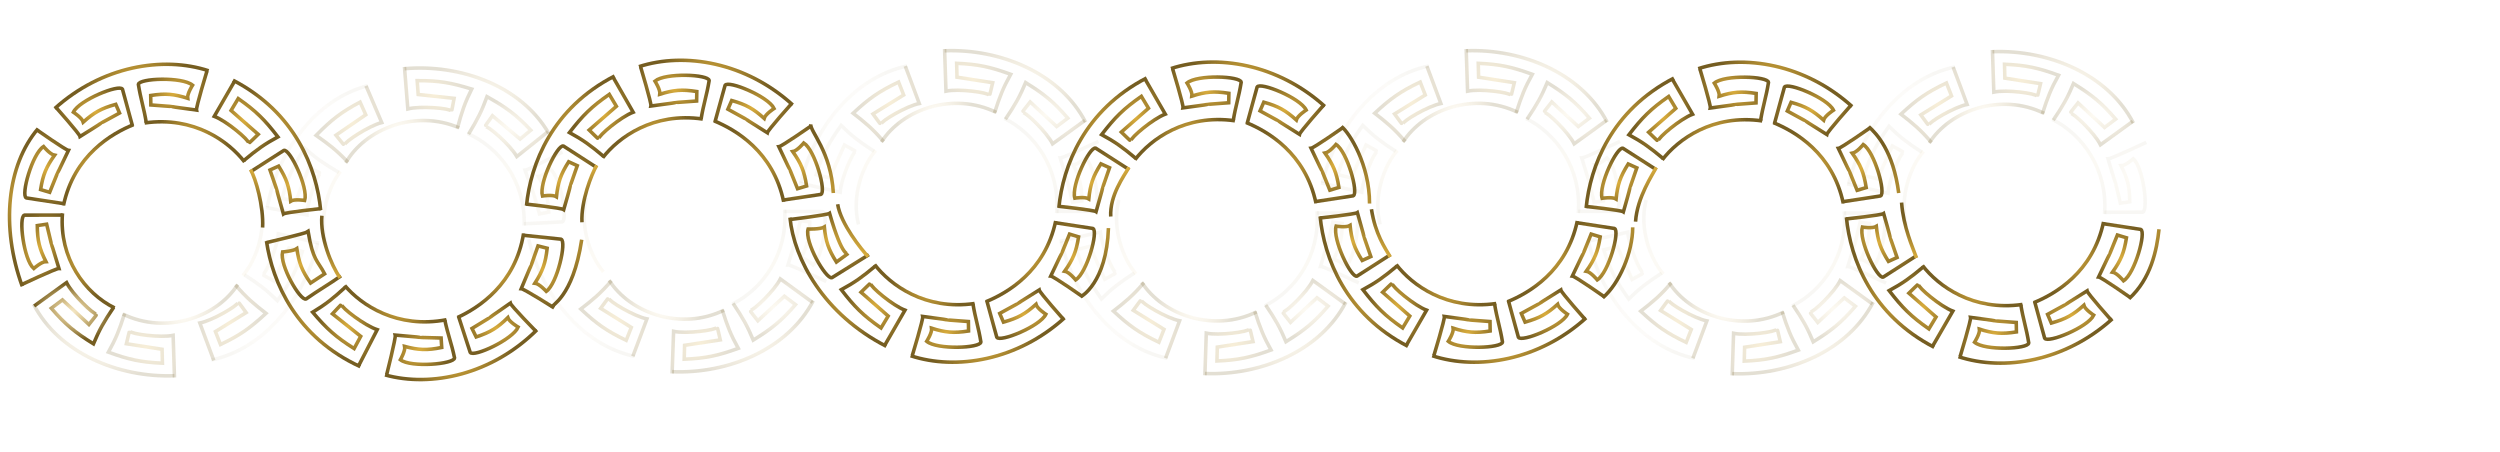 <svg width="1432" height="259" viewBox="0 0 1432 259" fill="none" xmlns="http://www.w3.org/2000/svg">
<path d="M71.359 179.604C68.329 189.164 66.366 194.041 62.083 201.717C73.786 205.95 80.581 207.469 93.038 208.031L92.839 200.076L72.401 196.891C72.981 194.423 74.136 189.515 74.221 189.668C75.179 191.382 91.88 193.615 99.163 192.088L99.941 216.211" stroke="url(#paint0_radial_950_20048)" stroke-opacity="0.2" stroke-width="2.038"/>
<path d="M140.019 157.382C148.43 162.845 152.61 166.034 158.87 172.203C166.062 162.046 169.333 155.899 173.186 144.04L165.464 142.117L156.961 160.973C154.736 159.758 150.312 157.34 150.482 157.298C152.389 156.831 158.981 141.324 159.444 133.897L182.777 139.27" stroke="url(#paint1_radial_950_20048)" stroke-opacity="0.05" stroke-width="2.038"/>
<path d="M65.142 175.973C59.515 184.274 56.903 188.836 53.531 196.953C42.958 190.389 37.555 185.995 29.397 176.565L35.766 171.793L50.927 185.863C52.505 183.88 55.642 179.933 55.469 179.96C53.53 180.27 41.431 168.544 38.118 161.879L19.579 175.282" stroke="url(#paint2_radial_950_20048)" stroke-width="2.038"/>
<path d="M134.893 163.226C141.399 170.857 145.446 174.072 152.375 179.48C143.236 187.928 137.565 191.968 126.305 197.326L123.398 189.918L140.992 179.042C139.499 176.993 136.528 172.921 136.509 173.094C136.292 175.046 121.771 183.592 114.466 185.015L122.458 206.45" stroke="url(#paint3_radial_950_20048)" stroke-opacity="0.2" stroke-width="2.038"/>
<path d="M139.505 92.09C147.191 85.647 151.463 82.584 159.195 78.403C151.588 68.553 146.668 63.626 136.456 56.47L132.357 63.292L147.898 76.942C146.085 78.714 142.478 82.236 142.488 82.062C142.599 80.101 129.701 69.259 122.734 66.641L134.18 46.834" stroke="url(#paint4_radial_950_20048)" stroke-width="2.038"/>
<path d="M20.912 74.251C20.912 74.251 37.615 85.993 39.219 86.145C27.67 110.796 37.837 87.291 28.447 110.149L23.256 108.576C24.622 99.964 26.463 95.711 31.232 88.919C28.73 88.511 24.94 83.938 24.94 83.938C18.452 88.07 11.798 111.986 15.064 113.373C23.514 114.666 28.251 115.391 36.701 116.684" stroke="url(#paint5_radial_950_20048)" stroke-width="2.038"/>
<path d="M11.854 163.248C11.854 163.248 32.162 153.686 33.77 153.777C26.052 127.672 32.576 152.436 26.723 128.428L21.355 129.205C21.412 137.923 22.595 142.404 26.29 149.836C23.755 149.863 19.322 153.816 19.322 153.816C13.528 148.757 10.538 124.113 13.975 123.232C22.523 123.222 27.316 123.216 35.864 123.206" stroke="url(#paint6_radial_950_20048)" stroke-width="2.038"/>
<path d="M183.94 119.457C183.94 119.457 163.635 121.604 162.328 122.545C154.806 96.382 162.614 120.772 154.646 97.381L159.591 95.15C164.228 102.533 165.64 106.948 166.518 115.2C168.67 113.861 174.533 114.812 174.533 114.812C176.7 107.432 165.976 85.043 162.604 86.147C155.39 90.733 150.619 93.87 143.405 98.456" stroke="url(#paint7_radial_950_20048)" stroke-width="2.038"/>
<path d="M31.943 61.35C31.943 61.35 45.513 76.607 45.846 78.183C69.021 63.9 46.828 76.679 68.466 64.746L66.312 59.768C57.912 62.106 53.897 64.42 47.692 69.931C47.002 67.492 42.026 64.248 42.026 64.248C45.392 57.332 68.394 47.996 70.144 51.082C72.392 59.33 73.652 63.954 75.899 72.202" stroke="url(#paint8_radial_950_20048)" stroke-width="2.038"/>
<path d="M118.553 40.66C118.553 40.66 112.206 61.486 112.55 63.059C85.552 59.574 111.037 62.093 86.405 60.117L86.322 54.693C94.939 53.369 99.551 53.826 107.474 56.298C107.099 53.791 110.3 48.787 110.3 48.787C104.387 43.868 79.581 44.82 79.255 48.353C80.6 56.795 82.457 61.885 83.802 70.327" stroke="url(#paint9_radial_950_20048)" stroke-width="2.038"/>
<path d="M148.954 115.492C153.148 132.074 146.396 149.357 139.103 157.856" stroke="url(#paint10_linear_950_20048)" stroke-opacity="0.05" stroke-width="2.038"/>
<path d="M150.428 130.329C151.05 118.266 146.549 102.338 143.515 97.161" stroke="url(#paint11_linear_950_20048)" stroke-width="2.038"/>
<path d="M65.668 176.397C48.602 168.054 33.741 147.801 35.791 122.213" stroke="url(#paint12_radial_950_20048)" stroke-width="2.038"/>
<path d="M136.155 162.96C124.351 181.619 95.017 191.992 70.336 179.883" stroke="url(#paint13_radial_950_20048)" stroke-opacity="0.2" stroke-width="2.038"/>
<path d="M140.087 92.798C131.205 81.15 111.206 66.371 82.848 70.438" stroke="url(#paint14_radial_950_20048)" stroke-width="2.038"/>
<path d="M76.434 71.425C64.175 76.357 42.393 88.909 36.356 117.668" stroke="url(#paint15_radial_950_20048)" stroke-width="2.038"/>
<path d="M119.508 40.549C93.267 31.913 58.144 37.947 31.355 62.158" stroke="url(#paint16_radial_950_20048)" stroke-width="2.038"/>
<path d="M21.812 73.664C3.916 94.708 0.404 129.992 12.721 163.935" stroke="url(#paint17_radial_950_20048)" stroke-width="2.038"/>
<path d="M19.245 174.298C33.531 202.039 67.772 216.482 99.917 215.21" stroke="url(#paint18_radial_950_20048)" stroke-opacity="0.2" stroke-width="2.038"/>
<path d="M121.051 206.212C151.591 199.814 174.617 170.644 181.935 139.317" stroke="url(#paint19_radial_950_20048)" stroke-opacity="0.05" stroke-width="2.038"/>
<path d="M133.432 45.942C169.167 64.433 181.399 96.54 183.669 120.371" stroke="url(#paint20_radial_950_20048)" stroke-width="2.038"/>
<path d="M413.682 177.399C416.681 186.969 418.629 191.853 422.887 199.542C411.17 203.737 404.369 205.234 391.911 205.755L392.136 197.801L412.584 194.682C412.012 192.212 410.873 187.301 410.787 187.453C409.824 189.165 393.116 191.343 385.837 189.792L384.981 213.913" stroke="url(#paint21_radial_950_20048)" stroke-opacity="0.2" stroke-width="2.038"/>
<path d="M419.911 173.788C425.511 182.107 428.109 186.678 431.454 194.806C442.049 188.276 447.465 183.9 455.654 174.496L449.301 169.704L434.094 183.725C432.522 181.736 429.399 177.779 429.571 177.807C431.509 178.123 443.646 166.436 446.981 159.783L465.477 173.245" stroke="url(#paint22_radial_950_20048)" stroke-opacity="0.2" stroke-width="2.038"/>
<path d="M350.202 160.813C343.671 168.423 339.613 171.625 332.667 177.011C341.778 185.488 347.436 189.547 358.679 194.941L361.61 187.543L344.051 176.61C345.551 174.566 348.535 170.503 348.554 170.676C348.764 172.629 363.257 181.223 370.557 182.669L362.496 204.078" stroke="url(#paint23_radial_950_20048)" stroke-opacity="0.2" stroke-width="2.038"/>
<path d="M345.823 89.663C338.159 83.195 333.896 80.118 326.178 75.912C333.817 66.087 338.753 61.176 348.989 54.054L353.065 60.888L337.48 74.488C339.287 76.266 342.883 79.799 342.873 79.625C342.768 77.664 355.701 66.864 362.677 64.269L351.296 44.424" stroke="url(#paint24_radial_950_20048)" stroke-width="2.038"/>
<path d="M464.473 72.211C464.473 72.211 447.731 83.898 446.127 84.045C457.595 108.734 447.505 85.196 456.821 108.084L462.017 106.528C460.679 97.912 458.852 93.653 454.105 86.845C456.609 86.446 460.413 81.884 460.413 81.884C466.887 86.038 473.464 109.976 470.193 111.352C461.739 112.617 456.999 113.327 448.545 114.592" stroke="url(#paint25_radial_950_20048)" stroke-width="2.038"/>
<path d="M473.24 161.237C473.24 161.237 452.963 151.609 451.355 151.695C459.159 125.615 452.553 150.358 458.485 126.369L463.851 127.163C463.765 135.881 462.568 140.358 458.848 147.778C461.383 147.813 465.803 151.781 465.803 151.781C471.614 146.741 474.684 122.107 471.25 121.215C462.702 121.176 457.909 121.155 449.361 121.117" stroke="url(#paint26_radial_950_20048)" stroke-opacity="0.05" stroke-width="2.038"/>
<path d="M301.299 116.885C301.299 116.885 321.596 119.098 322.901 120.043C330.508 93.905 322.62 118.27 330.664 94.904L325.727 92.658C321.066 100.026 319.64 104.435 318.735 112.685C316.587 111.339 310.721 112.271 310.721 112.271C308.578 104.883 319.375 82.53 322.743 83.645C329.942 88.254 334.703 91.407 341.902 96.016" stroke="url(#paint27_radial_950_20048)" stroke-width="2.038"/>
<path d="M453.484 59.275C453.484 59.275 439.865 74.487 439.527 76.062C416.399 61.704 438.55 74.555 416.95 62.551L419.121 57.58C427.513 59.945 431.521 62.272 437.708 67.804C438.406 65.367 443.392 62.14 443.392 62.14C440.049 55.212 417.077 45.801 415.317 48.882C413.043 57.122 411.767 61.742 409.493 69.982" stroke="url(#paint28_radial_950_20048)" stroke-width="2.038"/>
<path d="M366.942 38.301C366.942 38.301 373.221 59.148 372.872 60.721C399.881 57.323 374.388 59.759 399.026 57.863L399.128 52.44C390.514 51.088 385.901 51.53 377.97 53.976C378.353 51.47 375.168 46.456 375.168 46.456C381.097 41.556 405.901 42.589 406.214 46.123C404.843 54.56 402.968 59.644 401.597 68.082" stroke="url(#paint29_radial_950_20048)" stroke-width="2.038"/>
<path d="M335.925 113.332C331.677 129.9 338.373 147.205 345.638 155.728" stroke="url(#paint30_linear_950_20048)" stroke-opacity="0.05" stroke-width="2.038"/>
<path d="M333.346 127.319C332.763 115.254 338.745 99.888 341.796 94.721" stroke="url(#paint31_linear_950_20048)" stroke-width="2.038"/>
<path d="M419.385 174.211C436.478 165.924 451.405 145.719 449.438 120.125" stroke="url(#paint32_radial_950_20048)" stroke-opacity="0.05" stroke-width="2.038"/>
<path d="M348.942 160.543C360.684 179.241 389.984 189.709 414.705 177.682" stroke="url(#paint33_radial_950_20048)" stroke-opacity="0.2" stroke-width="2.038"/>
<path d="M345.238 90.369C354.158 78.75 374.205 64.037 402.55 68.196" stroke="url(#paint34_radial_950_20048)" stroke-width="2.038"/>
<path d="M408.961 69.204C421.203 74.176 442.944 86.799 448.888 115.578" stroke="url(#paint35_radial_950_20048)" stroke-width="2.038"/>
<path d="M365.988 38.187C392.256 29.637 427.36 35.786 454.07 60.084" stroke="url(#paint36_radial_950_20048)" stroke-width="2.038"/>
<path d="M464.394 71.201C464.055 75.466 475.974 86.694 477.327 110.568" stroke="url(#paint37_radial_950_20048)" stroke-width="2.038"/>
<path d="M465.813 172.263C451.437 199.957 417.149 214.289 385.008 212.912" stroke="url(#paint38_radial_950_20048)" stroke-opacity="0.2" stroke-width="2.038"/>
<path d="M363.532 204.142C333.013 197.644 310.083 168.399 302.866 137.049" stroke="url(#paint39_radial_950_20048)" stroke-opacity="0.05" stroke-width="2.038"/>
<path d="M352.046 43.535C316.251 61.909 303.915 93.976 301.567 117.8" stroke="url(#paint40_radial_950_20048)" stroke-width="2.038"/>
<path d="M261.974 73.546C264.544 63.852 266.271 58.886 270.181 51.015C258.289 47.347 251.428 46.155 238.959 46.19L239.539 54.126L260.106 56.329C259.645 58.822 258.726 63.779 258.634 63.631C257.595 61.964 240.806 60.534 233.604 62.408L231.672 38.35" stroke="url(#paint41_radial_950_20048)" stroke-opacity="0.2" stroke-width="2.038"/>
<path d="M194.073 98.749C185.41 93.696 181.082 90.711 174.533 84.848C167.836 95.338 164.864 101.635 161.583 113.665L169.388 115.215L176.978 95.974C179.259 97.081 183.794 99.285 183.626 99.334C181.744 99.892 175.902 115.697 175.794 123.138L152.231 118.888" stroke="url(#paint42_radial_950_20048)" stroke-opacity="0.05" stroke-width="2.038"/>
<path d="M268.358 76.876C273.581 68.315 275.972 63.632 278.951 55.363C289.827 61.414 295.433 65.544 304.034 74.573L297.901 79.644L282.083 66.316C280.602 68.373 277.658 72.466 277.829 72.43C279.751 72.027 292.397 83.161 296.025 89.659L313.902 75.384" stroke="url(#paint43_radial_950_20048)" stroke-opacity="0.2" stroke-width="2.038"/>
<path d="M199.298 92.948C192.433 85.637 188.237 82.62 181.057 77.55C189.781 68.674 195.253 64.367 206.243 58.476L209.502 65.736L192.448 77.442C194.037 79.417 197.2 83.343 197.211 83.169C197.334 81.209 211.429 71.977 218.658 70.206L209.648 49.178" stroke="url(#paint44_radial_950_20048)" stroke-opacity="0.2" stroke-width="2.038"/>
<path d="M198.097 164.223C190.729 171.026 186.608 174.291 179.085 178.837C187.155 188.311 192.306 192.997 202.849 199.656L206.616 192.646L190.44 179.756C192.166 177.899 195.6 174.208 195.599 174.383C195.581 176.346 208.983 186.558 216.067 188.839L205.584 209.172" stroke="url(#paint45_radial_950_20048)" stroke-width="2.038"/>
<path d="M317.408 176.363C317.408 176.363 300.162 165.434 298.553 165.359C308.908 140.183 299.878 164.148 308.163 140.867L313.423 142.19C312.472 150.856 310.836 155.193 306.398 162.206C308.917 162.493 312.921 166.88 312.921 166.88C319.203 162.442 324.705 138.235 321.377 137.006C312.874 136.119 308.108 135.622 299.605 134.735" stroke="url(#paint46_radial_950_20048)" stroke-width="2.038"/>
<path d="M322.195 87.034C322.195 87.034 302.367 97.557 300.757 97.544C309.717 123.25 302.014 98.826 309.01 122.526L314.335 121.494C313.86 112.788 312.465 108.368 308.417 101.123C310.948 100.974 315.187 96.813 315.187 96.813C321.216 101.588 325.383 126.061 321.992 127.106C313.454 127.525 308.667 127.761 300.129 128.18" stroke="url(#paint47_radial_950_20048)" stroke-opacity="0.05" stroke-width="2.038"/>
<path d="M152.403 139.015C152.403 139.015 175.236 133.685 176.497 132.683C179.285 149.483 181.889 149.093 185.945 156.841L177.889 162.128C172.903 154.975 171.281 150.634 170.01 142.432C167.924 143.873 161.842 144.311 161.842 144.311C160.031 151.787 171.995 172.529 175.31 171.265C182.296 166.339 188.31 162.965 195.297 158.039" stroke="url(#paint48_radial_950_20048)" stroke-width="2.038"/>
<path d="M307.007 189.777C307.007 189.777 292.723 175.187 292.314 173.629C269.85 189.005 291.406 175.178 270.363 188.134L272.754 193.003C281.032 190.266 284.932 187.762 290.866 181.96C291.672 184.363 296.797 187.365 296.797 187.365C293.766 194.434 271.237 204.861 269.342 201.862C266.702 193.732 265.222 189.173 262.582 181.043" stroke="url(#paint49_radial_950_20048)" stroke-width="2.038"/>
<path d="M221.488 214.591C221.488 214.591 226.83 193.485 226.411 191.93C253.545 194.118 227.969 192.823 252.667 193.617L253.011 199.03C244.466 200.766 239.838 200.53 231.806 198.44C232.3 200.927 229.342 206.078 229.342 206.078C235.484 210.708 260.216 208.57 260.372 205.025C258.625 196.657 256.526 191.662 254.779 183.294" stroke="url(#paint50_radial_950_20048)" stroke-width="2.038"/>
<path d="M187.154 141.019C182.17 124.657 188.087 107.071 194.965 98.232" stroke="url(#paint51_linear_950_20048)" stroke-opacity="0.05" stroke-width="2.038"/>
<path d="M184.372 123.563C183.303 135.642 189.532 151.751 194.803 159.156" stroke="url(#paint52_linear_950_20048)" stroke-width="2.038"/>
<path d="M267.813 76.476C285.259 83.993 301.073 103.512 300.25 129.168" stroke="url(#paint53_radial_950_20048)" stroke-opacity="0.05" stroke-width="2.038"/>
<path d="M198.05 93.274C208.947 74.071 237.751 62.306 262.984 73.218" stroke="url(#paint54_radial_950_20048)" stroke-opacity="0.2" stroke-width="2.038"/>
<path d="M197.482 163.544C206.912 174.753 227.596 188.557 255.727 183.137" stroke="url(#paint55_radial_950_20048)" stroke-width="2.038"/>
<path d="M262.086 181.844C274.094 176.331 295.25 162.75 299.904 133.735" stroke="url(#paint56_radial_950_20048)" stroke-width="2.038"/>
<path d="M220.54 214.747C247.164 222.116 281.958 214.408 307.557 188.941" stroke="url(#paint57_radial_950_20048)" stroke-width="2.038"/>
<path d="M316.425 175.824C315.144 174.903 328.085 171.155 333.194 137.305" stroke="url(#paint58_radial_950_20048)" stroke-width="2.038"/>
<path d="M314.283 76.35C298.685 49.326 263.791 36.538 231.744 39.348" stroke="url(#paint59_radial_950_20048)" stroke-opacity="0.2" stroke-width="2.038"/>
<path d="M210.68 49.068C180.482 56.921 158.879 87.16 153.069 118.801" stroke="url(#paint60_radial_950_20048)" stroke-opacity="0.05" stroke-width="2.038"/>
<path d="M206.374 210.027C169.794 193.269 156.04 161.784 152.631 138.089" stroke="url(#paint61_radial_950_20048)" stroke-width="2.038"/>
<path d="M569.665 64.676C572.689 55.114 574.649 50.235 578.927 42.557C567.221 38.332 560.425 36.817 547.967 36.263L548.172 44.218L568.612 47.39C568.034 49.858 566.882 54.766 566.796 54.614C565.838 52.9 549.136 50.678 541.853 52.211L541.059 28.088" stroke="url(#paint62_radial_950_20048)" stroke-opacity="0.2" stroke-width="2.038"/>
<path d="M500.649 86.645C492.235 81.188 488.052 78.002 481.788 71.837C474.603 81.998 471.336 88.148 467.49 100.009L475.214 101.927L479.459 92.496L483.705 83.066C485.931 84.279 490.356 86.694 490.186 86.736C488.279 87.204 481.698 102.715 481.239 110.143L457.903 104.786" stroke="url(#paint63_radial_950_20048)" stroke-opacity="0.05" stroke-width="2.038"/>
<path d="M575.884 68.303C581.505 59.998 584.115 55.434 587.481 47.315C598.059 53.873 603.464 58.262 611.629 67.687L605.263 72.463L590.093 58.403C588.516 60.388 585.382 64.337 585.554 64.309C587.493 63.998 599.6 75.716 602.917 82.378L621.448 68.964" stroke="url(#paint64_radial_950_20048)" stroke-opacity="0.2" stroke-width="2.038"/>
<path d="M506.142 81.097C499.63 73.47 495.581 70.257 488.648 64.854C497.782 56.4 503.45 52.356 514.707 46.991L517.619 54.397L500.032 65.284C501.526 67.332 504.5 71.403 504.519 71.229C504.734 69.278 519.249 60.721 526.554 59.294L518.547 37.864" stroke="url(#paint65_radial_950_20048)" stroke-opacity="0.2" stroke-width="2.038"/>
<path d="M501.577 152.235C493.896 158.683 489.625 161.749 481.897 165.935C489.51 175.78 494.434 180.704 504.651 187.853L508.745 181.029L493.195 167.389C495.007 165.616 498.612 162.091 498.602 162.265C498.492 164.226 511.396 175.06 518.365 177.672L506.933 197.488" stroke="url(#paint66_radial_950_20048)" stroke-width="2.038"/>
<path d="M620.182 169.996C620.182 169.996 603.471 158.264 601.868 158.114C613.4 133.455 603.249 156.966 612.623 134.102L617.815 135.672C616.456 144.284 614.617 148.538 609.853 155.334C612.356 155.74 616.148 160.311 616.148 160.311C622.633 156.175 629.272 132.254 626.005 130.869C617.554 129.582 612.816 128.86 604.365 127.573" stroke="url(#paint67_radial_950_20048)" stroke-width="2.038"/>
<path d="M629.181 80.992C629.181 80.992 608.879 90.567 607.271 90.478C615.007 116.578 608.466 91.818 614.335 115.822L619.703 115.042C619.639 106.324 618.454 101.843 614.754 94.415C617.289 94.385 621.719 90.429 621.719 90.429C627.517 95.484 630.523 120.126 627.087 121.01C618.538 121.026 613.746 121.035 605.197 121.051" stroke="url(#paint68_radial_950_20048)" stroke-opacity="0.05" stroke-width="2.038"/>
<path d="M452.498 125.738C452.498 125.738 473.864 123.163 475.171 122.222C482.711 148.379 485.813 145.181 485.813 145.181L479.099 150.101C474.457 142.721 473.042 138.308 472.159 130.055C470.008 131.396 462.875 131.2 462.875 131.2C460.713 138.582 473.157 160.16 476.528 159.054C483.739 154.463 490.463 150.462 497.674 145.872" stroke="url(#paint69_radial_950_20048)" stroke-width="2.038"/>
<path d="M609.159 182.903C609.159 182.903 595.58 167.655 595.246 166.08C572.08 180.378 594.265 167.584 572.634 179.532L574.792 184.508C583.19 182.165 587.204 179.848 593.405 174.332C594.097 176.771 599.075 180.012 599.075 180.012C595.713 186.93 572.717 196.282 570.965 193.196C568.712 184.95 567.449 180.327 565.196 172.081" stroke="url(#paint70_radial_950_20048)" stroke-width="2.038"/>
<path d="M522.563 203.652C522.563 203.652 528.896 182.821 528.551 181.248C555.552 184.715 530.065 182.213 554.698 184.173L554.786 189.596C546.169 190.926 541.557 190.472 533.632 188.006C534.009 190.513 530.811 195.519 530.811 195.519C536.727 200.434 561.533 199.466 561.856 195.932C560.506 187.491 558.645 182.402 557.295 173.961" stroke="url(#paint71_radial_950_20048)" stroke-width="2.038"/>
<path d="M491.742 128.541C487.536 111.962 494.277 94.674 501.565 86.17" stroke="url(#paint72_linear_950_20048)" stroke-opacity="0.05" stroke-width="2.038"/>
<path d="M479.806 117C481.554 128.177 493.448 142.955 497.283 147.038" stroke="url(#paint73_linear_950_20048)" stroke-width="2.038"/>
<path d="M575.359 67.879C592.431 76.21 607.305 96.454 605.272 122.043" stroke="url(#paint74_radial_950_20048)" stroke-opacity="0.05" stroke-width="2.038"/>
<path d="M504.88 81.364C516.672 62.697 545.999 52.304 570.688 64.396" stroke="url(#paint75_radial_950_20048)" stroke-opacity="0.2" stroke-width="2.038"/>
<path d="M500.995 151.528C509.885 163.17 529.894 177.935 558.25 173.85" stroke="url(#paint76_radial_950_20048)" stroke-width="2.038"/>
<path d="M564.661 172.858C576.917 167.918 598.691 155.351 604.709 126.588" stroke="url(#paint77_radial_950_20048)" stroke-width="2.038"/>
<path d="M521.609 203.763C547.855 212.381 582.975 206.324 609.748 182.095" stroke="url(#paint78_radial_950_20048)" stroke-width="2.038"/>
<path d="M619.074 169.977C619.074 169.977 633.82 162.331 634.913 130.654" stroke="url(#paint79_radial_950_20048)" stroke-width="2.038"/>
<path d="M621.782 69.947C607.478 42.216 573.227 27.795 541.083 29.088" stroke="url(#paint80_radial_950_20048)" stroke-opacity="0.2" stroke-width="2.038"/>
<path d="M519.583 37.803C489.048 44.221 466.041 73.406 458.744 104.738" stroke="url(#paint81_radial_950_20048)" stroke-opacity="0.05" stroke-width="2.038"/>
<path d="M507.682 198.379C471.786 179.934 454.779 148.477 452.498 124.646" stroke="url(#paint82_radial_950_20048)" stroke-width="2.038"/>
<path d="M718.773 178.363C721.797 187.925 723.757 192.803 728.035 200.482C716.328 204.707 709.532 206.222 697.075 206.776L697.279 198.82L717.719 195.649C717.141 193.18 715.989 188.272 715.904 188.425C714.945 190.138 698.243 192.36 690.96 190.828L690.167 214.951" stroke="url(#paint83_radial_950_20048)" stroke-opacity="0.2" stroke-width="2.038"/>
<path d="M649.757 156.394C641.343 161.851 637.161 165.037 630.896 171.202C623.711 161.04 620.444 154.891 616.599 143.029L624.322 141.112L628.568 150.542L632.813 159.973C635.039 158.76 639.464 156.344 639.295 156.303C637.388 155.834 630.806 140.323 630.348 132.895L607.011 138.253" stroke="url(#paint84_radial_950_20048)" stroke-opacity="0.05" stroke-width="2.038"/>
<path d="M724.992 174.735C730.614 183.04 733.224 187.605 736.59 195.724C747.167 189.166 752.573 184.776 760.737 175.351L754.372 170.575L739.201 184.636C737.624 182.651 734.49 178.702 734.663 178.729C736.601 179.041 748.708 167.322 752.026 160.66L770.556 174.075" stroke="url(#paint85_radial_950_20048)" stroke-opacity="0.2" stroke-width="2.038"/>
<path d="M655.25 161.942C648.738 169.569 644.689 172.781 637.757 178.184C646.89 186.638 652.559 190.682 663.815 196.048L666.727 188.642L649.14 177.754C650.634 175.706 653.608 171.636 653.628 171.809C653.842 173.761 668.358 182.317 675.662 183.744L667.656 205.174" stroke="url(#paint86_radial_950_20048)" stroke-opacity="0.2" stroke-width="2.038"/>
<path d="M650.685 90.804C643.005 84.356 638.734 81.289 631.005 77.103C638.619 67.259 643.542 62.335 653.759 55.186L657.853 62.01L642.303 75.65C644.115 77.423 647.72 80.947 647.71 80.773C647.6 78.812 660.505 67.979 667.473 65.366L656.041 45.551" stroke="url(#paint87_radial_950_20048)" stroke-width="2.038"/>
<path d="M769.29 73.043C769.29 73.043 752.579 84.774 750.975 84.925C762.507 109.584 752.356 86.072 761.731 108.936L766.923 107.366C765.563 98.754 763.725 94.5 758.961 87.704C761.463 87.299 765.256 82.727 765.256 82.727C771.74 86.864 778.379 110.784 775.112 112.169C766.661 113.456 761.923 114.178 753.473 115.466" stroke="url(#paint88_radial_950_20048)" stroke-width="2.038"/>
<path d="M778.289 162.047C778.289 162.047 757.987 152.471 756.379 152.561C764.115 126.46 757.574 151.221 763.444 127.217L768.811 127.997C768.748 136.715 767.563 141.195 763.862 148.624C766.397 148.653 770.828 152.61 770.828 152.61C776.625 147.554 779.632 122.912 776.195 122.029C767.647 122.013 762.854 122.004 754.306 121.988" stroke="url(#paint89_radial_950_20048)" stroke-opacity="0.05" stroke-width="2.038"/>
<path d="M606.233 118.141C606.233 118.141 626.536 120.301 627.843 121.243C635.383 95.085 627.558 119.47 635.541 96.084L630.599 93.85C625.956 101.23 624.542 105.644 623.658 113.896C621.507 112.555 615.643 113.502 615.643 113.502C613.481 106.121 624.22 83.739 627.591 84.845C634.802 89.436 639.571 92.576 646.782 97.167" stroke="url(#paint90_radial_950_20048)" stroke-width="2.038"/>
<path d="M758.268 60.136C758.268 60.136 744.689 75.383 744.354 76.959C721.189 62.661 743.374 75.455 721.743 63.507L723.9 58.531C732.299 60.874 736.312 63.19 742.514 68.706C743.205 66.267 748.183 63.027 748.183 63.027C744.822 56.108 721.826 46.757 720.074 49.842C717.821 58.088 716.558 62.712 714.305 70.958" stroke="url(#paint91_radial_950_20048)" stroke-width="2.038"/>
<path d="M671.671 39.387C671.671 39.387 678.004 60.218 677.659 61.791C704.66 58.323 679.173 60.825 703.806 58.865L703.893 53.442C695.277 52.112 690.664 52.566 682.74 55.032C683.116 52.525 679.918 47.52 679.918 47.52C685.835 42.604 710.641 43.573 710.964 47.106C709.614 55.547 707.753 60.636 706.403 69.077" stroke="url(#paint92_radial_950_20048)" stroke-width="2.038"/>
<path d="M640.85 114.498C636.645 131.077 643.386 148.364 650.673 156.868" stroke="url(#paint93_linear_950_20048)" stroke-opacity="0.05" stroke-width="2.038"/>
<path d="M636.225 124.023C635.611 111.96 643.635 101.047 646.672 95.871" stroke="url(#paint94_linear_950_20048)" stroke-width="2.038"/>
<path d="M724.467 175.16C741.538 166.828 756.412 146.584 754.38 120.996" stroke="url(#paint95_radial_950_20048)" stroke-opacity="0.05" stroke-width="2.038"/>
<path d="M653.989 161.675C665.78 180.342 695.107 190.735 719.797 178.643" stroke="url(#paint96_radial_950_20048)" stroke-opacity="0.2" stroke-width="2.038"/>
<path d="M650.102 91.51C658.993 79.868 679.001 65.103 707.357 69.189" stroke="url(#paint97_radial_950_20048)" stroke-width="2.038"/>
<path d="M713.77 70.18C726.025 75.12 747.799 87.687 753.817 116.45" stroke="url(#paint98_radial_950_20048)" stroke-width="2.038"/>
<path d="M670.717 39.275C696.963 30.657 732.082 36.715 758.855 60.944" stroke="url(#paint99_radial_950_20048)" stroke-width="2.038"/>
<path d="M768.391 72.456C772.999 76.164 784.468 94.187 784.468 116.579" stroke="url(#paint100_radial_950_20048)" stroke-width="2.038"/>
<path d="M770.891 173.092C756.587 200.823 722.336 215.244 690.192 213.95" stroke="url(#paint101_radial_950_20048)" stroke-opacity="0.2" stroke-width="2.038"/>
<path d="M668.692 205.236C638.157 198.817 615.15 169.632 607.853 138.3" stroke="url(#paint102_radial_950_20048)" stroke-opacity="0.05" stroke-width="2.038"/>
<path d="M656.79 44.659C621.043 63.127 608.79 95.225 606.504 119.055" stroke="url(#paint103_radial_950_20048)" stroke-width="2.038"/>
<path d="M868.44 64.676C871.464 55.114 873.423 50.235 877.701 42.557C865.995 38.332 859.199 36.817 846.742 36.263L846.946 44.218L867.386 47.39C866.808 49.858 865.656 54.767 865.571 54.614C864.612 52.9 847.91 50.678 840.627 52.211L839.833 28.088" stroke="url(#paint104_radial_950_20048)" stroke-opacity="0.2" stroke-width="2.038"/>
<path d="M799.423 86.645C791.009 81.188 786.827 78.002 780.562 71.837C773.377 81.999 770.11 88.148 766.265 100.01L773.988 101.927L778.234 92.496L782.479 83.066C784.705 84.279 789.13 86.694 788.961 86.736C787.054 87.205 780.472 102.715 780.013 110.144L756.677 104.786" stroke="url(#paint105_radial_950_20048)" stroke-opacity="0.05" stroke-width="2.038"/>
<path d="M874.659 68.304C880.281 59.999 882.89 55.434 886.257 47.315C896.834 53.873 902.239 58.263 910.404 67.688L904.039 72.464L888.868 58.403C887.291 60.388 884.157 64.337 884.329 64.31C886.268 63.998 898.375 75.717 901.692 82.379L920.223 68.964" stroke="url(#paint106_radial_950_20048)" stroke-opacity="0.2" stroke-width="2.038"/>
<path d="M804.916 81.097C798.404 73.47 794.355 70.258 787.423 64.854C796.556 56.401 802.225 52.357 813.481 46.991L816.393 54.397L798.806 65.284C800.3 67.332 803.274 71.403 803.293 71.23C803.508 69.278 818.024 60.722 825.328 59.294L817.322 37.864" stroke="url(#paint107_radial_950_20048)" stroke-opacity="0.2" stroke-width="2.038"/>
<path d="M800.352 152.235C792.671 158.683 788.401 161.75 780.672 165.935C788.285 175.78 793.209 180.704 803.426 187.853L807.52 181.029L791.97 167.389C793.782 165.616 797.387 162.092 797.377 162.266C797.267 164.226 810.172 175.06 817.14 177.673L805.708 197.488" stroke="url(#paint108_radial_950_20048)" stroke-width="2.038"/>
<path d="M918.957 169.996C918.957 169.996 902.245 158.265 900.642 158.114C912.174 133.455 902.023 156.966 911.398 134.103L916.59 135.672C915.23 144.285 913.392 148.539 908.627 155.334C911.13 155.74 914.922 160.312 914.922 160.312C921.407 156.175 928.046 132.254 924.779 130.87C916.328 129.582 911.59 128.861 903.139 127.573" stroke="url(#paint109_radial_950_20048)" stroke-width="2.038"/>
<path d="M927.956 80.992C927.956 80.992 907.654 90.568 906.046 90.478C913.782 116.578 907.241 91.818 913.11 115.822L918.478 115.042C918.415 106.324 917.23 101.843 913.529 94.415C916.064 94.386 920.495 90.429 920.495 90.429C926.292 95.484 929.298 120.127 925.862 121.01C917.314 121.026 912.521 121.035 903.973 121.051" stroke="url(#paint110_radial_950_20048)" stroke-opacity="0.05" stroke-width="2.038"/>
<path d="M755.899 124.898C755.899 124.898 776.202 122.738 777.509 121.796C785.049 147.954 777.224 123.569 785.207 146.955L780.264 149.189C775.622 141.809 774.207 137.396 773.324 129.143C771.173 130.484 765.309 129.537 765.309 129.537C763.147 136.919 773.886 159.3 777.257 158.194C784.468 153.603 789.237 150.463 796.448 145.872" stroke="url(#paint111_radial_950_20048)" stroke-width="2.038"/>
<path d="M907.934 182.903C907.934 182.903 894.354 167.656 894.02 166.08C870.855 180.378 893.039 167.584 871.408 179.532L873.566 184.508C881.964 182.165 885.978 179.849 892.179 174.333C892.871 176.772 897.849 180.012 897.849 180.012C894.488 186.93 871.492 196.282 869.74 193.197C867.487 184.951 866.224 180.327 863.971 172.081" stroke="url(#paint112_radial_950_20048)" stroke-width="2.038"/>
<path d="M821.338 203.652C821.338 203.652 827.671 182.821 827.326 181.248C854.326 184.716 828.839 182.214 853.473 184.173L853.56 189.597C844.943 190.927 840.331 190.473 832.407 188.006C832.783 190.513 829.585 195.519 829.585 195.519C835.502 200.434 860.307 199.466 860.63 195.933C859.281 187.492 857.419 182.403 856.07 173.962" stroke="url(#paint113_radial_950_20048)" stroke-width="2.038"/>
<path d="M790.516 128.541C786.311 111.962 793.052 94.675 800.339 86.171" stroke="url(#paint114_linear_950_20048)" stroke-opacity="0.05" stroke-width="2.038"/>
<path d="M785.561 119.856C787.746 134.056 793.302 141.992 796.339 147.167" stroke="url(#paint115_linear_950_20048)" stroke-width="2.038"/>
<path d="M874.133 67.879C891.205 76.21 906.079 96.454 904.046 122.043" stroke="url(#paint116_radial_950_20048)" stroke-opacity="0.05" stroke-width="2.038"/>
<path d="M803.655 81.364C815.446 62.697 844.773 52.304 869.463 64.396" stroke="url(#paint117_radial_950_20048)" stroke-opacity="0.2" stroke-width="2.038"/>
<path d="M799.769 151.528C808.659 163.171 828.668 177.936 857.024 173.85" stroke="url(#paint118_radial_950_20048)" stroke-width="2.038"/>
<path d="M863.437 172.859C875.692 167.919 897.466 155.352 903.484 126.589" stroke="url(#paint119_radial_950_20048)" stroke-width="2.038"/>
<path d="M820.383 203.763C846.63 212.381 881.749 206.324 908.522 182.095" stroke="url(#paint120_radial_950_20048)" stroke-width="2.038"/>
<path d="M918.057 170.583C927.561 162.456 935.207 144.433 935.207 130.233" stroke="url(#paint121_radial_950_20048)" stroke-width="2.038"/>
<path d="M920.558 69.947C906.254 42.216 872.003 27.795 839.858 29.089" stroke="url(#paint122_radial_950_20048)" stroke-opacity="0.2" stroke-width="2.038"/>
<path d="M818.358 37.803C787.822 44.221 764.816 73.407 757.518 104.738" stroke="url(#paint123_radial_950_20048)" stroke-opacity="0.05" stroke-width="2.038"/>
<path d="M806.456 198.38C770.709 179.912 758.456 147.814 756.17 123.984" stroke="url(#paint124_radial_950_20048)" stroke-width="2.038"/>
<path d="M1020.81 178.44C1023.83 188.002 1025.79 192.881 1030.07 200.559C1018.36 204.784 1011.56 206.299 999.107 206.853L999.312 198.898L1019.75 195.726C1019.17 193.258 1018.02 188.35 1017.94 188.502C1016.98 190.216 1000.28 192.438 992.993 190.905L992.199 215.028" stroke="url(#paint125_radial_950_20048)" stroke-opacity="0.2" stroke-width="2.038"/>
<path d="M951.789 156.471C943.375 161.928 939.193 165.114 932.928 171.279C925.743 161.118 922.476 154.968 918.631 143.106L926.354 141.189L930.599 150.62L934.845 160.05C937.071 158.837 941.496 156.422 941.327 156.38C939.419 155.911 932.838 140.401 932.379 132.973L909.043 138.33" stroke="url(#paint126_radial_950_20048)" stroke-opacity="0.05" stroke-width="2.038"/>
<path d="M1027.02 174.813C1032.65 183.118 1035.26 187.682 1038.62 195.801C1049.2 189.243 1054.61 184.854 1062.77 175.429L1056.4 170.653L1041.23 184.713C1039.66 182.728 1036.52 178.779 1036.7 178.807C1038.63 179.118 1050.74 167.4 1054.06 160.738L1072.59 174.152" stroke="url(#paint127_radial_950_20048)" stroke-opacity="0.2" stroke-width="2.038"/>
<path d="M957.283 162.02C950.771 169.646 946.722 172.859 939.789 178.262C948.923 186.716 954.592 190.76 965.848 196.125L968.76 188.719L951.173 177.832C952.667 175.784 955.641 171.713 955.66 171.887C955.875 173.839 970.39 182.395 977.695 183.822L969.688 205.252" stroke="url(#paint128_radial_950_20048)" stroke-opacity="0.2" stroke-width="2.038"/>
<path d="M952.718 90.881C945.037 84.433 940.767 81.367 933.038 77.181C940.651 67.336 945.575 62.412 955.792 55.263L959.886 62.087L944.336 75.727C946.148 77.5 949.753 81.025 949.743 80.851C949.633 78.89 962.538 68.056 969.506 65.444L958.074 45.628" stroke="url(#paint129_radial_950_20048)" stroke-width="2.038"/>
<path d="M1071.32 73.121C1071.32 73.121 1054.61 84.852 1053.01 85.002C1064.54 109.661 1054.39 86.15 1063.76 109.014L1068.96 107.444C1067.6 98.832 1065.76 94.578 1060.99 87.782C1063.5 87.376 1067.29 82.805 1067.29 82.805C1073.77 86.941 1080.41 110.862 1077.14 112.247C1068.69 113.534 1063.96 114.256 1055.51 115.543" stroke="url(#paint130_radial_950_20048)" stroke-width="2.038"/>
<path d="M1080.32 162.124C1080.32 162.124 1060.02 152.548 1058.41 152.638C1066.15 126.538 1059.61 151.298 1065.48 127.294L1070.84 128.074C1070.78 136.792 1069.6 141.273 1065.89 148.701C1068.43 148.731 1072.86 152.687 1072.86 152.687C1078.66 147.632 1081.66 122.99 1078.23 122.106C1069.68 122.09 1064.89 122.081 1056.34 122.065" stroke="url(#paint131_radial_950_20048)" stroke-opacity="0.05" stroke-width="2.038"/>
<path d="M908.266 118.218C908.266 118.218 928.569 120.379 929.876 121.32C937.415 95.163 929.591 119.547 937.574 96.161L932.631 93.927C927.989 101.308 926.574 105.721 925.691 113.973C923.54 112.632 917.676 113.579 917.676 113.579C915.514 106.198 926.253 83.816 929.624 84.923C936.835 89.513 941.604 92.653 948.815 97.244" stroke="url(#paint132_radial_950_20048)" stroke-width="2.038"/>
<path d="M1060.3 60.213C1060.3 60.213 1046.72 75.461 1046.39 77.036C1023.22 62.738 1045.41 75.532 1023.77 63.584L1025.93 58.608C1034.33 60.951 1038.34 63.268 1044.55 68.784C1045.24 66.345 1050.21 63.104 1050.21 63.104C1046.85 56.186 1023.86 46.834 1022.11 49.919C1019.85 58.166 1018.59 62.789 1016.34 71.035" stroke="url(#paint133_radial_950_20048)" stroke-width="2.038"/>
<path d="M973.703 39.464C973.703 39.464 980.037 60.295 979.691 61.868C1006.69 58.401 981.205 60.903 1005.84 58.943L1005.93 53.52C997.309 52.189 992.697 52.644 984.773 55.11C985.149 52.603 981.951 47.597 981.951 47.597C987.867 42.682 1012.67 43.65 1013 47.184C1011.65 55.625 1009.79 60.714 1008.44 69.155" stroke="url(#paint134_radial_950_20048)" stroke-width="2.038"/>
<path d="M942.882 114.575C938.676 131.155 945.417 148.442 952.705 156.946" stroke="url(#paint135_linear_950_20048)" stroke-opacity="0.05" stroke-width="2.038"/>
<path d="M936.844 126.957C937.725 112.962 946.856 99.587 948.705 95.949" stroke="url(#paint136_linear_950_20048)" stroke-width="2.038"/>
<path d="M1026.5 175.237C1043.57 166.906 1058.45 146.662 1056.41 121.073" stroke="url(#paint137_radial_950_20048)" stroke-opacity="0.05" stroke-width="2.038"/>
<path d="M956.022 161.752C967.813 180.419 997.14 190.812 1021.83 178.72" stroke="url(#paint138_radial_950_20048)" stroke-opacity="0.2" stroke-width="2.038"/>
<path d="M952.135 91.588C961.025 79.946 981.034 65.181 1009.39 69.266" stroke="url(#paint139_radial_950_20048)" stroke-width="2.038"/>
<path d="M1015.8 70.258C1028.06 75.198 1049.83 87.764 1055.85 116.528" stroke="url(#paint140_radial_950_20048)" stroke-width="2.038"/>
<path d="M972.749 39.353C998.996 30.735 1034.12 36.792 1060.89 61.021" stroke="url(#paint141_radial_950_20048)" stroke-width="2.038"/>
<path d="M1070.42 72.533C1074.91 76.609 1084.43 86.406 1087.58 110.572" stroke="url(#paint142_radial_950_20048)" stroke-width="2.038"/>
<path d="M1072.92 173.169C1058.62 200.9 1024.37 215.321 992.224 214.028" stroke="url(#paint143_radial_950_20048)" stroke-opacity="0.2" stroke-width="2.038"/>
<path d="M970.725 205.313C940.189 198.895 917.183 169.709 909.885 138.378" stroke="url(#paint144_radial_950_20048)" stroke-opacity="0.05" stroke-width="2.038"/>
<path d="M958.823 44.737C923.075 63.204 910.823 95.303 908.537 119.132" stroke="url(#paint145_radial_950_20048)" stroke-width="2.038"/>
<path d="M1169.87 65.213C1172.9 55.651 1174.86 50.772 1179.14 43.094C1167.43 38.868 1160.63 37.354 1148.18 36.8L1148.38 44.755L1168.82 47.927C1168.24 50.395 1167.09 55.303 1167.01 55.151C1166.05 53.437 1149.35 51.215 1142.06 52.748L1141.27 28.625" stroke="url(#paint146_radial_950_20048)" stroke-opacity="0.2" stroke-width="2.038"/>
<path d="M1100.86 87.182C1092.45 81.725 1088.26 78.538 1082 72.373C1074.81 82.535 1071.55 88.684 1067.7 100.546L1075.42 102.464L1079.67 93.033L1083.92 83.603C1086.14 84.816 1090.57 87.231 1090.4 87.273C1088.49 87.741 1081.91 103.252 1081.45 110.68L1058.11 105.322" stroke="url(#paint147_radial_950_20048)" stroke-opacity="0.05" stroke-width="2.038"/>
<path d="M1176.09 68.84C1181.72 60.535 1184.33 55.971 1187.69 47.852C1198.27 54.41 1203.67 58.799 1211.84 68.224L1205.47 73L1190.3 58.94C1188.73 60.925 1185.59 64.874 1185.76 64.846C1187.7 64.535 1199.81 76.253 1203.13 82.915L1221.66 69.501" stroke="url(#paint148_radial_950_20048)" stroke-opacity="0.2" stroke-width="2.038"/>
<path d="M1106.35 81.634C1099.84 74.007 1095.79 70.794 1088.86 65.391C1097.99 56.937 1103.66 52.893 1114.92 47.528L1117.83 54.934L1100.24 65.821C1101.74 67.869 1104.71 71.94 1104.73 71.766C1104.94 69.814 1119.46 61.258 1126.76 59.831L1118.76 38.401" stroke="url(#paint149_radial_950_20048)" stroke-opacity="0.2" stroke-width="2.038"/>
<path d="M1101.79 152.772C1094.11 159.22 1089.84 162.286 1082.11 166.472C1089.72 176.317 1094.64 181.241 1104.86 188.39L1108.96 181.566L1093.41 167.926C1095.22 166.153 1098.82 162.628 1098.81 162.803C1098.7 164.763 1111.61 175.597 1118.58 178.21L1107.14 198.025" stroke="url(#paint150_radial_950_20048)" stroke-width="2.038"/>
<path d="M1220.39 170.532C1220.39 170.532 1203.68 158.801 1202.08 158.65C1213.61 133.991 1203.46 157.503 1212.83 134.639L1218.03 136.209C1216.67 144.821 1214.83 149.075 1210.06 155.871C1212.57 156.277 1216.36 160.848 1216.36 160.848C1222.84 156.712 1229.48 132.791 1226.21 131.406C1217.76 130.119 1213.03 129.397 1204.57 128.11" stroke="url(#paint151_radial_950_20048)" stroke-width="2.038"/>
<path d="M1229.39 81.529C1229.39 81.529 1209.09 91.104 1207.48 91.015C1215.22 117.115 1208.68 92.355 1214.55 116.359L1219.91 115.579C1219.85 106.86 1218.67 102.38 1214.96 94.951C1217.5 94.922 1221.93 90.966 1221.93 90.966C1227.73 96.021 1230.73 120.663 1227.3 121.546C1218.75 121.562 1213.96 121.571 1205.41 121.587" stroke="url(#paint152_radial_950_20048)" stroke-opacity="0.05" stroke-width="2.038"/>
<path d="M1057.34 125.435C1057.34 125.435 1077.64 123.274 1078.95 122.333C1086.48 148.49 1078.66 124.106 1086.64 147.492L1081.7 149.725C1077.06 142.345 1075.64 137.932 1074.76 129.68C1072.61 131.021 1066.75 130.073 1066.75 130.073C1064.58 137.455 1075.32 159.837 1078.69 158.73C1085.9 154.14 1090.67 150.999 1097.88 146.409" stroke="url(#paint153_radial_950_20048)" stroke-width="2.038"/>
<path d="M1209.37 183.44C1209.37 183.44 1195.79 168.192 1195.46 166.617C1172.29 180.915 1194.48 168.121 1172.85 180.069L1175 185.045C1183.4 182.702 1187.41 180.385 1193.62 174.869C1194.31 177.308 1199.29 180.549 1199.29 180.549C1195.92 187.467 1172.93 196.819 1171.18 193.733C1168.92 185.487 1167.66 180.864 1165.41 172.618" stroke="url(#paint154_radial_950_20048)" stroke-width="2.038"/>
<path d="M1122.77 204.189C1122.77 204.189 1129.11 183.358 1128.76 181.785C1155.76 185.252 1130.28 182.75 1154.91 184.71L1155 190.133C1146.38 191.464 1141.77 191.009 1133.84 188.543C1134.22 191.05 1131.02 196.056 1131.02 196.056C1136.94 200.971 1161.74 200.003 1162.07 196.469C1160.72 188.028 1158.86 182.939 1157.51 174.498" stroke="url(#paint155_radial_950_20048)" stroke-width="2.038"/>
<path d="M1091.95 129.077C1087.75 112.498 1094.49 95.211 1101.77 86.707" stroke="url(#paint156_linear_950_20048)" stroke-opacity="0.05" stroke-width="2.038"/>
<path d="M1089.22 116.033C1090.31 130.233 1095.56 141.657 1097.77 147.704" stroke="url(#paint157_linear_950_20048)" stroke-width="2.038"/>
<path d="M1175.57 68.415C1192.64 76.747 1207.52 96.991 1205.48 122.58" stroke="url(#paint158_radial_950_20048)" stroke-opacity="0.05" stroke-width="2.038"/>
<path d="M1105.09 81.9C1116.88 63.233 1146.21 52.841 1170.9 64.933" stroke="url(#paint159_radial_950_20048)" stroke-opacity="0.2" stroke-width="2.038"/>
<path d="M1101.2 152.065C1110.09 163.707 1130.1 178.472 1158.46 174.386" stroke="url(#paint160_radial_950_20048)" stroke-width="2.038"/>
<path d="M1164.87 173.395C1177.13 168.455 1198.9 155.888 1204.92 127.125" stroke="url(#paint161_radial_950_20048)" stroke-width="2.038"/>
<path d="M1121.82 204.3C1148.07 212.918 1183.18 206.861 1209.96 182.631" stroke="url(#paint162_radial_950_20048)" stroke-width="2.038"/>
<path d="M1219.49 171.12C1232.03 159.72 1235.42 143.247 1236.68 131.326" stroke="url(#paint163_radial_950_20048)" stroke-width="2.038"/>
<path d="M1221.99 70.484C1207.69 42.753 1173.44 28.332 1141.29 29.625" stroke="url(#paint164_radial_950_20048)" stroke-opacity="0.2" stroke-width="2.038"/>
<path d="M1119.79 38.34C1089.26 44.758 1066.25 73.943 1058.95 105.275" stroke="url(#paint165_radial_950_20048)" stroke-opacity="0.05" stroke-width="2.038"/>
<path d="M1107.89 198.916C1072.14 180.449 1059.89 148.35 1057.61 124.52" stroke="url(#paint166_radial_950_20048)" stroke-width="2.038"/>
<defs>
<radialGradient id="paint0_radial_950_20048" cx="0" cy="0" r="1" gradientUnits="userSpaceOnUse" gradientTransform="translate(83.951 199.537) rotate(38.37) scale(22.246 15.284)">
<stop stop-color="#DBAE3D"/>
<stop offset="1" stop-color="#755D21"/>
</radialGradient>
<radialGradient id="paint1_radial_950_20048" cx="0" cy="0" r="1" gradientUnits="userSpaceOnUse" gradientTransform="translate(162.583 150.542) rotate(-36.215) scale(22.246 15.284)">
<stop stop-color="#DBAE3D"/>
<stop offset="1" stop-color="#755D21"/>
</radialGradient>
<radialGradient id="paint2_radial_950_20048" cx="0" cy="0" r="1" gradientUnits="userSpaceOnUse" gradientTransform="translate(41.694 178.436) rotate(-166.649) scale(22.246 15.284)">
<stop stop-color="#DBAE3D" stop-opacity="0.3"/>
<stop offset="1" stop-color="#755D21"/>
</radialGradient>
<radialGradient id="paint3_radial_950_20048" cx="0" cy="0" r="1" gradientUnits="userSpaceOnUse" gradientTransform="translate(131.378 185.969) rotate(118.767) scale(22.246 15.284)">
<stop stop-color="#DBAE3D"/>
<stop offset="1" stop-color="#755D21"/>
</radialGradient>
<radialGradient id="paint4_radial_950_20048" cx="0" cy="0" r="1" gradientUnits="userSpaceOnUse" gradientTransform="translate(139.569 68.513) rotate(-109.194) scale(22.246 15.284)">
<stop stop-color="#DBAE3D"/>
<stop offset="1" stop-color="#755D21"/>
</radialGradient>
<radialGradient id="paint5_radial_950_20048" cx="0" cy="0" r="1" gradientUnits="userSpaceOnUse" gradientTransform="translate(25.953 96.281) rotate(74.092) scale(22.568 15.536)">
<stop stop-color="#DBAE3D"/>
<stop offset="1" stop-color="#755D21"/>
</radialGradient>
<radialGradient id="paint6_radial_950_20048" cx="0" cy="0" r="1" gradientUnits="userSpaceOnUse" gradientTransform="translate(21.913 142.339) rotate(-65.461) scale(23.199 15.536)">
<stop stop-color="#DBAE3D"/>
<stop offset="1" stop-color="#755D21"/>
</radialGradient>
<radialGradient id="paint7_radial_950_20048" cx="0" cy="0" r="1" gradientUnits="userSpaceOnUse" gradientTransform="translate(165.523 106.101) rotate(-147.051) scale(22.719 15.536)">
<stop stop-color="#DBAE3D"/>
<stop offset="1" stop-color="#755D21"/>
</radialGradient>
<radialGradient id="paint8_radial_950_20048" cx="0" cy="0" r="1" gradientUnits="userSpaceOnUse" gradientTransform="translate(54.404 63.848) rotate(9.365) scale(22.568 15.536)">
<stop stop-color="#DBAE3D"/>
<stop offset="1" stop-color="#755D21"/>
</radialGradient>
<radialGradient id="paint9_radial_950_20048" cx="0" cy="0" r="1" gradientUnits="userSpaceOnUse" gradientTransform="translate(99.551 53.05) rotate(146.345) scale(22.684 15.536)">
<stop stop-color="#DBAE3D"/>
<stop offset="1" stop-color="#755D21"/>
</radialGradient>
<linearGradient id="paint10_linear_950_20048" x1="151.181" y1="150.611" x2="138.431" y2="131.946" gradientUnits="userSpaceOnUse">
<stop stop-color="#DBAE3D"/>
<stop offset="1" stop-color="#755D21"/>
</linearGradient>
<linearGradient id="paint11_linear_950_20048" x1="152.006" y1="102.761" x2="143.141" y2="114.745" gradientUnits="userSpaceOnUse">
<stop stop-color="#DBAE3D"/>
<stop offset="1" stop-color="#755D21"/>
</linearGradient>
<radialGradient id="paint12_radial_950_20048" cx="0" cy="0" r="1" gradientUnits="userSpaceOnUse" gradientTransform="translate(50.729 149.305) rotate(21.018) scale(23.662 19.932)">
<stop stop-color="#DBAE3D"/>
<stop offset="1" stop-color="#755D21"/>
</radialGradient>
<radialGradient id="paint13_radial_950_20048" cx="0" cy="0" r="1" gradientUnits="userSpaceOnUse" gradientTransform="translate(105.863 178.77) rotate(-53.566) scale(23.662 19.932)">
<stop stop-color="#DBAE3D" stop-opacity="0.2"/>
<stop offset="1" stop-color="#755D21"/>
</radialGradient>
<radialGradient id="paint14_radial_950_20048" cx="0" cy="0" r="1" gradientUnits="userSpaceOnUse" gradientTransform="translate(111.468 81.618) rotate(55.722) scale(25.357 17.352)">
<stop stop-color="#DBAE3D"/>
<stop offset="1" stop-color="#755D21"/>
</radialGradient>
<radialGradient id="paint15_radial_950_20048" cx="0" cy="0" r="1" gradientUnits="userSpaceOnUse" gradientTransform="translate(56.395 94.547) rotate(-17.88) scale(26.17 15.853)">
<stop stop-color="#DBAE3D"/>
<stop offset="1" stop-color="#755D21"/>
</radialGradient>
<radialGradient id="paint16_radial_950_20048" cx="0" cy="0" r="1" gradientUnits="userSpaceOnUse" gradientTransform="translate(75.431 51.354) rotate(38.37) scale(27.85 35.831)">
<stop stop-color="#DBAE3D"/>
<stop offset="1" stop-color="#755D21"/>
</radialGradient>
<radialGradient id="paint17_radial_950_20048" cx="0" cy="0" r="1" gradientUnits="userSpaceOnUse" gradientTransform="translate(17.267 118.799) rotate(-29.468) scale(26.161 37.06)">
<stop stop-color="#DBAE3D"/>
<stop offset="1" stop-color="#755D21"/>
</radialGradient>
<radialGradient id="paint18_radial_950_20048" cx="0" cy="0" r="1" gradientUnits="userSpaceOnUse" gradientTransform="translate(59.581 194.754) rotate(-94.987) scale(23.885 38.405)">
<stop stop-color="#DBAE3D" stop-opacity="0.3"/>
<stop offset="1" stop-color="#755D21"/>
</radialGradient>
<radialGradient id="paint19_radial_950_20048" cx="0" cy="0" r="1" gradientUnits="userSpaceOnUse" gradientTransform="translate(151.493 172.764) rotate(-169.572) scale(23.885 38.405)">
<stop stop-color="#DBAE3D" stop-opacity="0.3"/>
<stop offset="1" stop-color="#755D21"/>
</radialGradient>
<radialGradient id="paint20_radial_950_20048" cx="0" cy="0" r="1" gradientUnits="userSpaceOnUse" gradientTransform="translate(158.608 83.148) rotate(171.727) scale(19.56 40.441)">
<stop stop-color="#DBAE3D"/>
<stop offset="1" stop-color="#755D21"/>
</radialGradient>
<radialGradient id="paint21_radial_950_20048" cx="0" cy="0" r="1" gradientUnits="userSpaceOnUse" gradientTransform="translate(401.025 197.291) rotate(141.817) scale(22.246 15.284)">
<stop stop-color="#DBAE3D"/>
<stop offset="1" stop-color="#755D21"/>
</radialGradient>
<radialGradient id="paint22_radial_950_20048" cx="0" cy="0" r="1" gradientUnits="userSpaceOnUse" gradientTransform="translate(443.351 176.328) rotate(-13.164) scale(22.246 15.284)">
<stop stop-color="#DBAE3D" stop-opacity="0.3"/>
<stop offset="1" stop-color="#755D21"/>
</radialGradient>
<radialGradient id="paint23_radial_950_20048" cx="0" cy="0" r="1" gradientUnits="userSpaceOnUse" gradientTransform="translate(353.643 183.568) rotate(61.42) scale(22.246 15.284)">
<stop stop-color="#DBAE3D"/>
<stop offset="1" stop-color="#755D21"/>
</radialGradient>
<radialGradient id="paint24_radial_950_20048" cx="0" cy="0" r="1" gradientUnits="userSpaceOnUse" gradientTransform="translate(345.836 66.086) rotate(-70.619) scale(22.246 15.284)">
<stop stop-color="#DBAE3D"/>
<stop offset="1" stop-color="#755D21"/>
</radialGradient>
<radialGradient id="paint25_radial_950_20048" cx="0" cy="0" r="1" gradientUnits="userSpaceOnUse" gradientTransform="translate(459.36 94.224) rotate(106.095) scale(22.568 15.536)">
<stop stop-color="#DBAE3D"/>
<stop offset="1" stop-color="#755D21"/>
</radialGradient>
<radialGradient id="paint26_radial_950_20048" cx="0" cy="0" r="1" gradientUnits="userSpaceOnUse" gradientTransform="translate(463.249 140.295) rotate(-114.352) scale(23.199 15.536)">
<stop stop-color="#DBAE3D"/>
<stop offset="1" stop-color="#755D21"/>
</radialGradient>
<radialGradient id="paint27_radial_950_20048" cx="0" cy="0" r="1" gradientUnits="userSpaceOnUse" gradientTransform="translate(319.759 103.589) rotate(-32.762) scale(22.719 15.536)">
<stop stop-color="#DBAE3D"/>
<stop offset="1" stop-color="#755D21"/>
</radialGradient>
<radialGradient id="paint28_radial_950_20048" cx="0" cy="0" r="1" gradientUnits="userSpaceOnUse" gradientTransform="translate(431.015 61.699) rotate(170.822) scale(22.568 15.536)">
<stop stop-color="#DBAE3D"/>
<stop offset="1" stop-color="#755D21"/>
</radialGradient>
<radialGradient id="paint29_radial_950_20048" cx="0" cy="0" r="1" gradientUnits="userSpaceOnUse" gradientTransform="translate(385.904 50.753) rotate(33.841) scale(22.684 15.536)">
<stop stop-color="#DBAE3D"/>
<stop offset="1" stop-color="#755D21"/>
</radialGradient>
<linearGradient id="paint30_linear_950_20048" x1="333.583" y1="148.443" x2="346.394" y2="129.82" gradientUnits="userSpaceOnUse">
<stop stop-color="#DBAE3D"/>
<stop offset="1" stop-color="#755D21"/>
</linearGradient>
<linearGradient id="paint31_linear_950_20048" x1="333.286" y1="100.293" x2="342.113" y2="112.306" gradientUnits="userSpaceOnUse">
<stop stop-color="#DBAE3D"/>
<stop offset="1" stop-color="#755D21"/>
</linearGradient>
<radialGradient id="paint32_radial_950_20048" cx="0" cy="0" r="1" gradientUnits="userSpaceOnUse" gradientTransform="translate(434.412 147.168) rotate(159.169) scale(23.662 19.932)">
<stop stop-color="#DBAE3D"/>
<stop offset="1" stop-color="#755D21"/>
</radialGradient>
<radialGradient id="paint33_radial_950_20048" cx="0" cy="0" r="1" gradientUnits="userSpaceOnUse" gradientTransform="translate(379.182 176.452) rotate(-126.247) scale(23.662 19.932)">
<stop stop-color="#DBAE3D" stop-opacity="0.2"/>
<stop offset="1" stop-color="#755D21"/>
</radialGradient>
<radialGradient id="paint34_radial_950_20048" cx="0" cy="0" r="1" gradientUnits="userSpaceOnUse" gradientTransform="translate(373.894 79.282) rotate(124.465) scale(25.357 17.352)">
<stop stop-color="#DBAE3D"/>
<stop offset="1" stop-color="#755D21"/>
</radialGradient>
<radialGradient id="paint35_radial_950_20048" cx="0" cy="0" r="1" gradientUnits="userSpaceOnUse" gradientTransform="translate(428.924 92.391) rotate(-161.934) scale(26.17 15.853)">
<stop stop-color="#DBAE3D"/>
<stop offset="1" stop-color="#755D21"/>
</radialGradient>
<radialGradient id="paint36_radial_950_20048" cx="0" cy="0" r="1" gradientUnits="userSpaceOnUse" gradientTransform="translate(410.029 49.136) rotate(141.817) scale(27.85 35.831)">
<stop stop-color="#DBAE3D"/>
<stop offset="1" stop-color="#755D21"/>
</radialGradient>
<radialGradient id="paint37_radial_950_20048" cx="0" cy="0" r="1" gradientUnits="userSpaceOnUse" gradientTransform="translate(468.411 115.076) rotate(-150.345) scale(26.161 37.06)">
<stop stop-color="#DBAE3D"/>
<stop offset="1" stop-color="#755D21"/>
</radialGradient>
<radialGradient id="paint38_radial_950_20048" cx="0" cy="0" r="1" gradientUnits="userSpaceOnUse" gradientTransform="translate(425.411 192.588) rotate(-84.826) scale(23.885 38.405)">
<stop stop-color="#DBAE3D" stop-opacity="0.3"/>
<stop offset="1" stop-color="#755D21"/>
</radialGradient>
<radialGradient id="paint39_radial_950_20048" cx="0" cy="0" r="1" gradientUnits="userSpaceOnUse" gradientTransform="translate(333.199 170.595) rotate(-10.241) scale(23.885 38.405)">
<stop stop-color="#DBAE3D" stop-opacity="0.3"/>
<stop offset="1" stop-color="#755D21"/>
</radialGradient>
<radialGradient id="paint40_radial_950_20048" cx="0" cy="0" r="1" gradientUnits="userSpaceOnUse" gradientTransform="translate(326.749 80.659) rotate(8.46) scale(19.56 40.441)">
<stop stop-color="#DBAE3D"/>
<stop offset="1" stop-color="#755D21"/>
</radialGradient>
<radialGradient id="paint41_radial_950_20048" cx="0" cy="0" r="1" gradientUnits="userSpaceOnUse" gradientTransform="translate(248.442 54.239) rotate(-144.375) scale(22.246 15.284)">
<stop stop-color="#DBAE3D"/>
<stop offset="1" stop-color="#755D21"/>
</radialGradient>
<radialGradient id="paint42_radial_950_20048" cx="0" cy="0" r="1" gradientUnits="userSpaceOnUse" gradientTransform="translate(171.863 106.663) rotate(141.041) scale(22.246 15.284)">
<stop stop-color="#DBAE3D"/>
<stop offset="1" stop-color="#755D21"/>
</radialGradient>
<radialGradient id="paint43_radial_950_20048" cx="0" cy="0" r="1" gradientUnits="userSpaceOnUse" gradientTransform="translate(291.661 73.293) rotate(10.607) scale(22.246 15.284)">
<stop stop-color="#DBAE3D" stop-opacity="0.3"/>
<stop offset="1" stop-color="#755D21"/>
</radialGradient>
<radialGradient id="paint44_radial_950_20048" cx="0" cy="0" r="1" gradientUnits="userSpaceOnUse" gradientTransform="translate(201.72 70.063) rotate(-63.978) scale(22.246 15.284)">
<stop stop-color="#DBAE3D"/>
<stop offset="1" stop-color="#755D21"/>
</radialGradient>
<radialGradient id="paint45_radial_950_20048" cx="0" cy="0" r="1" gradientUnits="userSpaceOnUse" gradientTransform="translate(199.163 187.776) rotate(68.061) scale(22.246 15.284)">
<stop stop-color="#DBAE3D"/>
<stop offset="1" stop-color="#755D21"/>
</radialGradient>
<radialGradient id="paint46_radial_950_20048" cx="0" cy="0" r="1" gradientUnits="userSpaceOnUse" gradientTransform="translate(311.319 154.6) rotate(-108.653) scale(22.568 15.536)">
<stop stop-color="#DBAE3D"/>
<stop offset="1" stop-color="#755D21"/>
</radialGradient>
<radialGradient id="paint47_radial_950_20048" cx="0" cy="0" r="1" gradientUnits="userSpaceOnUse" gradientTransform="translate(313.148 108.401) rotate(111.795) scale(23.199 15.536)">
<stop stop-color="#DBAE3D"/>
<stop offset="1" stop-color="#755D21"/>
</radialGradient>
<radialGradient id="paint48_radial_950_20048" cx="0" cy="0" r="1" gradientUnits="userSpaceOnUse" gradientTransform="translate(171.439 151.473) rotate(30.204) scale(22.719 15.536)">
<stop stop-color="#DBAE3D"/>
<stop offset="1" stop-color="#755D21"/>
</radialGradient>
<radialGradient id="paint49_radial_950_20048" cx="0" cy="0" r="1" gradientUnits="userSpaceOnUse" gradientTransform="translate(284.452 188.357) rotate(-173.379) scale(22.568 15.536)">
<stop stop-color="#DBAE3D"/>
<stop offset="1" stop-color="#755D21"/>
</radialGradient>
<radialGradient id="paint50_radial_950_20048" cx="0" cy="0" r="1" gradientUnits="userSpaceOnUse" gradientTransform="translate(239.875 201.305) rotate(-36.399) scale(22.684 15.536)">
<stop stop-color="#DBAE3D"/>
<stop offset="1" stop-color="#755D21"/>
</radialGradient>
<linearGradient id="paint51_linear_950_20048" x1="183.247" y1="106.048" x2="196.877" y2="124.08" gradientUnits="userSpaceOnUse">
<stop stop-color="#DBAE3D"/>
<stop offset="1" stop-color="#755D21"/>
</linearGradient>
<linearGradient id="paint52_linear_950_20048" x1="185.1" y1="154.163" x2="193.381" y2="141.768" gradientUnits="userSpaceOnUse">
<stop stop-color="#DBAE3D"/>
<stop offset="1" stop-color="#755D21"/>
</linearGradient>
<radialGradient id="paint53_radial_950_20048" cx="0" cy="0" r="1" gradientUnits="userSpaceOnUse" gradientTransform="translate(284.032 102.822) rotate(-161.726) scale(23.662 19.932)">
<stop stop-color="#DBAE3D"/>
<stop offset="1" stop-color="#755D21"/>
</radialGradient>
<radialGradient id="paint54_radial_950_20048" cx="0" cy="0" r="1" gradientUnits="userSpaceOnUse" gradientTransform="translate(227.551 76.032) rotate(123.689) scale(23.662 19.932)">
<stop stop-color="#DBAE3D" stop-opacity="0.2"/>
<stop offset="1" stop-color="#755D21"/>
</radialGradient>
<radialGradient id="paint55_radial_950_20048" cx="0" cy="0" r="1" gradientUnits="userSpaceOnUse" gradientTransform="translate(226.605 173.341) rotate(-127.023) scale(25.357 17.352)">
<stop stop-color="#DBAE3D"/>
<stop offset="1" stop-color="#755D21"/>
</radialGradient>
<radialGradient id="paint56_radial_950_20048" cx="0" cy="0" r="1" gradientUnits="userSpaceOnUse" gradientTransform="translate(280.995 157.79) rotate(159.376) scale(26.17 15.853)">
<stop stop-color="#DBAE3D"/>
<stop offset="1" stop-color="#755D21"/>
</radialGradient>
<radialGradient id="paint57_radial_950_20048" cx="0" cy="0" r="1" gradientUnits="userSpaceOnUse" gradientTransform="translate(264.048 201.844) rotate(-144.375) scale(27.85 35.831)">
<stop stop-color="#DBAE3D"/>
<stop offset="1" stop-color="#755D21"/>
</radialGradient>
<radialGradient id="paint58_radial_950_20048" cx="0" cy="0" r="1" gradientUnits="userSpaceOnUse" gradientTransform="translate(318.916 131.691) rotate(147.788) scale(26.161 37.06)">
<stop stop-color="#DBAE3D"/>
<stop offset="1" stop-color="#755D21"/>
</radialGradient>
<radialGradient id="paint59_radial_950_20048" cx="0" cy="0" r="1" gradientUnits="userSpaceOnUse" gradientTransform="translate(273.013 57.849) rotate(82.268) scale(23.885 38.405)">
<stop stop-color="#DBAE3D" stop-opacity="0.3"/>
<stop offset="1" stop-color="#755D21"/>
</radialGradient>
<radialGradient id="paint60_radial_950_20048" cx="0" cy="0" r="1" gradientUnits="userSpaceOnUse" gradientTransform="translate(181.875 83.935) rotate(7.684) scale(23.885 38.405)">
<stop stop-color="#DBAE3D" stop-opacity="0.3"/>
<stop offset="1" stop-color="#755D21"/>
</radialGradient>
<radialGradient id="paint61_radial_950_20048" cx="0" cy="0" r="1" gradientUnits="userSpaceOnUse" gradientTransform="translate(179.445 174.069) rotate(-11.017) scale(19.56 40.441)">
<stop stop-color="#DBAE3D"/>
<stop offset="1" stop-color="#755D21"/>
</radialGradient>
<radialGradient id="paint62_radial_950_20048" cx="0" cy="0" r="1" gradientUnits="userSpaceOnUse" gradientTransform="translate(557.06 44.751) rotate(-141.668) scale(22.246 15.284)">
<stop stop-color="#DBAE3D"/>
<stop offset="1" stop-color="#755D21"/>
</radialGradient>
<radialGradient id="paint63_radial_950_20048" cx="0" cy="0" r="1" gradientUnits="userSpaceOnUse" gradientTransform="translate(478.09 93.5) rotate(143.747) scale(22.246 15.284)">
<stop stop-color="#DBAE3D"/>
<stop offset="1" stop-color="#755D21"/>
</radialGradient>
<radialGradient id="paint64_radial_950_20048" cx="0" cy="0" r="1" gradientUnits="userSpaceOnUse" gradientTransform="translate(599.331 65.824) rotate(13.313) scale(22.246 15.284)">
<stop stop-color="#DBAE3D" stop-opacity="0.3"/>
<stop offset="1" stop-color="#755D21"/>
</radialGradient>
<radialGradient id="paint65_radial_950_20048" cx="0" cy="0" r="1" gradientUnits="userSpaceOnUse" gradientTransform="translate(509.641 58.351) rotate(-61.272) scale(22.246 15.284)">
<stop stop-color="#DBAE3D"/>
<stop offset="1" stop-color="#755D21"/>
</radialGradient>
<radialGradient id="paint66_radial_950_20048" cx="0" cy="0" r="1" gradientUnits="userSpaceOnUse" gradientTransform="translate(501.529 175.812) rotate(70.768) scale(22.246 15.284)">
<stop stop-color="#DBAE3D"/>
<stop offset="1" stop-color="#755D21"/>
</radialGradient>
<radialGradient id="paint67_radial_950_20048" cx="0" cy="0" r="1" gradientUnits="userSpaceOnUse" gradientTransform="translate(615.127 147.969) rotate(-105.946) scale(22.568 15.536)">
<stop stop-color="#DBAE3D"/>
<stop offset="1" stop-color="#755D21"/>
</radialGradient>
<radialGradient id="paint68_radial_950_20048" cx="0" cy="0" r="1" gradientUnits="userSpaceOnUse" gradientTransform="translate(619.135 101.908) rotate(114.501) scale(23.199 15.536)">
<stop stop-color="#DBAE3D"/>
<stop offset="1" stop-color="#755D21"/>
</radialGradient>
<radialGradient id="paint69_radial_950_20048" cx="0" cy="0" r="1" gradientUnits="userSpaceOnUse" gradientTransform="translate(475.551 138.241) rotate(32.911) scale(22.719 15.536)">
<stop stop-color="#DBAE3D"/>
<stop offset="1" stop-color="#755D21"/>
</radialGradient>
<radialGradient id="paint70_radial_950_20048" cx="0" cy="0" r="1" gradientUnits="userSpaceOnUse" gradientTransform="translate(586.697 180.42) rotate(-170.673) scale(22.568 15.536)">
<stop stop-color="#DBAE3D"/>
<stop offset="1" stop-color="#755D21"/>
</radialGradient>
<radialGradient id="paint71_radial_950_20048" cx="0" cy="0" r="1" gradientUnits="userSpaceOnUse" gradientTransform="translate(541.558 191.249) rotate(-33.693) scale(22.684 15.536)">
<stop stop-color="#DBAE3D"/>
<stop offset="1" stop-color="#755D21"/>
</radialGradient>
<linearGradient id="paint72_linear_950_20048" x1="489.491" y1="93.424" x2="502.253" y2="112.08" gradientUnits="userSpaceOnUse">
<stop stop-color="#DBAE3D"/>
<stop offset="1" stop-color="#755D21"/>
</linearGradient>
<linearGradient id="paint73_linear_950_20048" x1="489.069" y1="141.573" x2="497.927" y2="129.583" gradientUnits="userSpaceOnUse">
<stop stop-color="#DBAE3D"/>
<stop offset="1" stop-color="#755D21"/>
</linearGradient>
<radialGradient id="paint74_radial_950_20048" cx="0" cy="0" r="1" gradientUnits="userSpaceOnUse" gradientTransform="translate(590.316 94.961) rotate(-159.02) scale(23.662 19.932)">
<stop stop-color="#DBAE3D"/>
<stop offset="1" stop-color="#755D21"/>
</radialGradient>
<radialGradient id="paint75_radial_950_20048" cx="0" cy="0" r="1" gradientUnits="userSpaceOnUse" gradientTransform="translate(535.162 65.533) rotate(126.395) scale(23.662 19.932)">
<stop stop-color="#DBAE3D" stop-opacity="0.2"/>
<stop offset="1" stop-color="#755D21"/>
</radialGradient>
<radialGradient id="paint76_radial_950_20048" cx="0" cy="0" r="1" gradientUnits="userSpaceOnUse" gradientTransform="translate(529.622 162.689) rotate(-124.316) scale(25.357 17.352)">
<stop stop-color="#DBAE3D"/>
<stop offset="1" stop-color="#755D21"/>
</radialGradient>
<radialGradient id="paint77_radial_950_20048" cx="0" cy="0" r="1" gradientUnits="userSpaceOnUse" gradientTransform="translate(584.685 149.723) rotate(162.082) scale(26.17 15.853)">
<stop stop-color="#DBAE3D"/>
<stop offset="1" stop-color="#755D21"/>
</radialGradient>
<radialGradient id="paint78_radial_950_20048" cx="0" cy="0" r="1" gradientUnits="userSpaceOnUse" gradientTransform="translate(565.679 192.929) rotate(-141.668) scale(27.85 35.831)">
<stop stop-color="#DBAE3D"/>
<stop offset="1" stop-color="#755D21"/>
</radialGradient>
<radialGradient id="paint79_radial_950_20048" cx="0" cy="0" r="1" gradientUnits="userSpaceOnUse" gradientTransform="translate(623.798 125.444) rotate(150.494) scale(26.161 37.06)">
<stop stop-color="#DBAE3D"/>
<stop offset="1" stop-color="#755D21"/>
</radialGradient>
<radialGradient id="paint80_radial_950_20048" cx="0" cy="0" r="1" gradientUnits="userSpaceOnUse" gradientTransform="translate(581.433 49.517) rotate(84.975) scale(23.885 38.405)">
<stop stop-color="#DBAE3D" stop-opacity="0.3"/>
<stop offset="1" stop-color="#755D21"/>
</radialGradient>
<radialGradient id="paint81_radial_950_20048" cx="0" cy="0" r="1" gradientUnits="userSpaceOnUse" gradientTransform="translate(489.164 71.27) rotate(10.39) scale(23.885 38.405)">
<stop stop-color="#DBAE3D" stop-opacity="0.3"/>
<stop offset="1" stop-color="#755D21"/>
</radialGradient>
<radialGradient id="paint82_radial_950_20048" cx="0" cy="0" r="1" gradientUnits="userSpaceOnUse" gradientTransform="translate(482.392 161.203) rotate(-8.311) scale(19.65 40.441)">
<stop stop-color="#DBAE3D"/>
<stop offset="1" stop-color="#755D21"/>
</radialGradient>
<radialGradient id="paint83_radial_950_20048" cx="0" cy="0" r="1" gradientUnits="userSpaceOnUse" gradientTransform="translate(706.167 198.288) rotate(141.668) scale(22.246 15.284)">
<stop stop-color="#DBAE3D"/>
<stop offset="1" stop-color="#755D21"/>
</radialGradient>
<radialGradient id="paint84_radial_950_20048" cx="0" cy="0" r="1" gradientUnits="userSpaceOnUse" gradientTransform="translate(627.198 149.538) rotate(-143.747) scale(22.246 15.284)">
<stop stop-color="#DBAE3D"/>
<stop offset="1" stop-color="#755D21"/>
</radialGradient>
<radialGradient id="paint85_radial_950_20048" cx="0" cy="0" r="1" gradientUnits="userSpaceOnUse" gradientTransform="translate(748.439 177.214) rotate(-13.313) scale(22.246 15.284)">
<stop stop-color="#DBAE3D" stop-opacity="0.3"/>
<stop offset="1" stop-color="#755D21"/>
</radialGradient>
<radialGradient id="paint86_radial_950_20048" cx="0" cy="0" r="1" gradientUnits="userSpaceOnUse" gradientTransform="translate(658.75 184.687) rotate(61.272) scale(22.246 15.284)">
<stop stop-color="#DBAE3D"/>
<stop offset="1" stop-color="#755D21"/>
</radialGradient>
<radialGradient id="paint87_radial_950_20048" cx="0" cy="0" r="1" gradientUnits="userSpaceOnUse" gradientTransform="translate(650.638 67.226) rotate(-70.768) scale(22.246 15.284)">
<stop stop-color="#DBAE3D"/>
<stop offset="1" stop-color="#755D21"/>
</radialGradient>
<radialGradient id="paint88_radial_950_20048" cx="0" cy="0" r="1" gradientUnits="userSpaceOnUse" gradientTransform="translate(764.235 95.07) rotate(105.946) scale(22.568 15.536)">
<stop stop-color="#DBAE3D"/>
<stop offset="1" stop-color="#755D21"/>
</radialGradient>
<radialGradient id="paint89_radial_950_20048" cx="0" cy="0" r="1" gradientUnits="userSpaceOnUse" gradientTransform="translate(768.244 141.13) rotate(-114.501) scale(23.199 15.536)">
<stop stop-color="#DBAE3D"/>
<stop offset="1" stop-color="#755D21"/>
</radialGradient>
<radialGradient id="paint90_radial_950_20048" cx="0" cy="0" r="1" gradientUnits="userSpaceOnUse" gradientTransform="translate(624.659 104.797) rotate(-32.911) scale(22.719 15.536)">
<stop stop-color="#DBAE3D"/>
<stop offset="1" stop-color="#755D21"/>
</radialGradient>
<radialGradient id="paint91_radial_950_20048" cx="0" cy="0" r="1" gradientUnits="userSpaceOnUse" gradientTransform="translate(735.805 62.618) rotate(170.673) scale(22.568 15.536)">
<stop stop-color="#DBAE3D"/>
<stop offset="1" stop-color="#755D21"/>
</radialGradient>
<radialGradient id="paint92_radial_950_20048" cx="0" cy="0" r="1" gradientUnits="userSpaceOnUse" gradientTransform="translate(690.665 51.789) rotate(33.693) scale(22.684 15.536)">
<stop stop-color="#DBAE3D"/>
<stop offset="1" stop-color="#755D21"/>
</radialGradient>
<linearGradient id="paint93_linear_950_20048" x1="638.599" y1="149.615" x2="651.362" y2="130.959" gradientUnits="userSpaceOnUse">
<stop stop-color="#DBAE3D"/>
<stop offset="1" stop-color="#755D21"/>
</linearGradient>
<linearGradient id="paint94_linear_950_20048" x1="638.177" y1="101.466" x2="647.035" y2="113.456" gradientUnits="userSpaceOnUse">
<stop stop-color="#DBAE3D"/>
<stop offset="1" stop-color="#755D21"/>
</linearGradient>
<radialGradient id="paint95_radial_950_20048" cx="0" cy="0" r="1" gradientUnits="userSpaceOnUse" gradientTransform="translate(739.423 148.078) rotate(159.02) scale(23.662 19.932)">
<stop stop-color="#DBAE3D"/>
<stop offset="1" stop-color="#755D21"/>
</radialGradient>
<radialGradient id="paint96_radial_950_20048" cx="0" cy="0" r="1" gradientUnits="userSpaceOnUse" gradientTransform="translate(684.271 177.505) rotate(-126.395) scale(23.662 19.932)">
<stop stop-color="#DBAE3D" stop-opacity="0.2"/>
<stop offset="1" stop-color="#755D21"/>
</radialGradient>
<radialGradient id="paint97_radial_950_20048" cx="0" cy="0" r="1" gradientUnits="userSpaceOnUse" gradientTransform="translate(678.73 80.35) rotate(124.316) scale(25.357 17.352)">
<stop stop-color="#DBAE3D"/>
<stop offset="1" stop-color="#755D21"/>
</radialGradient>
<radialGradient id="paint98_radial_950_20048" cx="0" cy="0" r="1" gradientUnits="userSpaceOnUse" gradientTransform="translate(733.794 93.315) rotate(-162.082) scale(26.17 15.853)">
<stop stop-color="#DBAE3D"/>
<stop offset="1" stop-color="#755D21"/>
</radialGradient>
<radialGradient id="paint99_radial_950_20048" cx="0" cy="0" r="1" gradientUnits="userSpaceOnUse" gradientTransform="translate(714.786 50.11) rotate(141.668) scale(27.85 35.831)">
<stop stop-color="#DBAE3D"/>
<stop offset="1" stop-color="#755D21"/>
</radialGradient>
<radialGradient id="paint100_radial_950_20048" cx="0" cy="0" r="1" gradientUnits="userSpaceOnUse" gradientTransform="translate(772.906 117.594) rotate(-150.494) scale(26.161 37.06)">
<stop stop-color="#DBAE3D"/>
<stop offset="1" stop-color="#755D21"/>
</radialGradient>
<radialGradient id="paint101_radial_950_20048" cx="0" cy="0" r="1" gradientUnits="userSpaceOnUse" gradientTransform="translate(730.541 193.521) rotate(-84.975) scale(23.885 38.405)">
<stop stop-color="#DBAE3D" stop-opacity="0.3"/>
<stop offset="1" stop-color="#755D21"/>
</radialGradient>
<radialGradient id="paint102_radial_950_20048" cx="0" cy="0" r="1" gradientUnits="userSpaceOnUse" gradientTransform="translate(638.272 171.768) rotate(-10.39) scale(23.885 38.405)">
<stop stop-color="#DBAE3D" stop-opacity="0.3"/>
<stop offset="1" stop-color="#755D21"/>
</radialGradient>
<radialGradient id="paint103_radial_950_20048" cx="0" cy="0" r="1" gradientUnits="userSpaceOnUse" gradientTransform="translate(631.589 81.849) rotate(8.311) scale(19.56 40.441)">
<stop stop-color="#DBAE3D"/>
<stop offset="1" stop-color="#755D21"/>
</radialGradient>
<radialGradient id="paint104_radial_950_20048" cx="0" cy="0" r="1" gradientUnits="userSpaceOnUse" gradientTransform="translate(855.834 44.751) rotate(-141.668) scale(22.246 15.284)">
<stop stop-color="#DBAE3D"/>
<stop offset="1" stop-color="#755D21"/>
</radialGradient>
<radialGradient id="paint105_radial_950_20048" cx="0" cy="0" r="1" gradientUnits="userSpaceOnUse" gradientTransform="translate(776.864 93.501) rotate(143.747) scale(22.246 15.284)">
<stop stop-color="#DBAE3D"/>
<stop offset="1" stop-color="#755D21"/>
</radialGradient>
<radialGradient id="paint106_radial_950_20048" cx="0" cy="0" r="1" gradientUnits="userSpaceOnUse" gradientTransform="translate(898.106 65.825) rotate(13.313) scale(22.246 15.284)">
<stop stop-color="#DBAE3D" stop-opacity="0.3"/>
<stop offset="1" stop-color="#755D21"/>
</radialGradient>
<radialGradient id="paint107_radial_950_20048" cx="0" cy="0" r="1" gradientUnits="userSpaceOnUse" gradientTransform="translate(808.416 58.352) rotate(-61.272) scale(22.246 15.284)">
<stop stop-color="#DBAE3D"/>
<stop offset="1" stop-color="#755D21"/>
</radialGradient>
<radialGradient id="paint108_radial_950_20048" cx="0" cy="0" r="1" gradientUnits="userSpaceOnUse" gradientTransform="translate(800.305 175.813) rotate(70.768) scale(22.246 15.284)">
<stop stop-color="#DBAE3D"/>
<stop offset="1" stop-color="#755D21"/>
</radialGradient>
<radialGradient id="paint109_radial_950_20048" cx="0" cy="0" r="1" gradientUnits="userSpaceOnUse" gradientTransform="translate(913.902 147.969) rotate(-105.946) scale(22.568 15.536)">
<stop stop-color="#DBAE3D"/>
<stop offset="1" stop-color="#755D21"/>
</radialGradient>
<radialGradient id="paint110_radial_950_20048" cx="0" cy="0" r="1" gradientUnits="userSpaceOnUse" gradientTransform="translate(917.911 101.909) rotate(114.501) scale(23.199 15.536)">
<stop stop-color="#DBAE3D"/>
<stop offset="1" stop-color="#755D21"/>
</radialGradient>
<radialGradient id="paint111_radial_950_20048" cx="0" cy="0" r="1" gradientUnits="userSpaceOnUse" gradientTransform="translate(774.325 138.242) rotate(32.911) scale(22.719 15.536)">
<stop stop-color="#DBAE3D"/>
<stop offset="1" stop-color="#755D21"/>
</radialGradient>
<radialGradient id="paint112_radial_950_20048" cx="0" cy="0" r="1" gradientUnits="userSpaceOnUse" gradientTransform="translate(885.471 180.421) rotate(-170.673) scale(22.568 15.536)">
<stop stop-color="#DBAE3D"/>
<stop offset="1" stop-color="#755D21"/>
</radialGradient>
<radialGradient id="paint113_radial_950_20048" cx="0" cy="0" r="1" gradientUnits="userSpaceOnUse" gradientTransform="translate(840.332 191.249) rotate(-33.693) scale(22.684 15.536)">
<stop stop-color="#DBAE3D"/>
<stop offset="1" stop-color="#755D21"/>
</radialGradient>
<linearGradient id="paint114_linear_950_20048" x1="788.265" y1="93.424" x2="801.028" y2="112.08" gradientUnits="userSpaceOnUse">
<stop stop-color="#DBAE3D"/>
<stop offset="1" stop-color="#755D21"/>
</linearGradient>
<linearGradient id="paint115_linear_950_20048" x1="787.844" y1="141.573" x2="796.702" y2="129.583" gradientUnits="userSpaceOnUse">
<stop stop-color="#DBAE3D"/>
<stop offset="1" stop-color="#755D21"/>
</linearGradient>
<radialGradient id="paint116_radial_950_20048" cx="0" cy="0" r="1" gradientUnits="userSpaceOnUse" gradientTransform="translate(889.09 94.961) rotate(-159.02) scale(23.662 19.932)">
<stop stop-color="#DBAE3D"/>
<stop offset="1" stop-color="#755D21"/>
</radialGradient>
<radialGradient id="paint117_radial_950_20048" cx="0" cy="0" r="1" gradientUnits="userSpaceOnUse" gradientTransform="translate(833.937 65.534) rotate(126.395) scale(23.662 19.932)">
<stop stop-color="#DBAE3D" stop-opacity="0.2"/>
<stop offset="1" stop-color="#755D21"/>
</radialGradient>
<radialGradient id="paint118_radial_950_20048" cx="0" cy="0" r="1" gradientUnits="userSpaceOnUse" gradientTransform="translate(828.397 162.689) rotate(-124.316) scale(25.357 17.352)">
<stop stop-color="#DBAE3D"/>
<stop offset="1" stop-color="#755D21"/>
</radialGradient>
<radialGradient id="paint119_radial_950_20048" cx="0" cy="0" r="1" gradientUnits="userSpaceOnUse" gradientTransform="translate(883.461 149.724) rotate(162.082) scale(26.17 15.853)">
<stop stop-color="#DBAE3D"/>
<stop offset="1" stop-color="#755D21"/>
</radialGradient>
<radialGradient id="paint120_radial_950_20048" cx="0" cy="0" r="1" gradientUnits="userSpaceOnUse" gradientTransform="translate(864.453 192.929) rotate(-141.668) scale(27.85 35.831)">
<stop stop-color="#DBAE3D"/>
<stop offset="1" stop-color="#755D21"/>
</radialGradient>
<radialGradient id="paint121_radial_950_20048" cx="0" cy="0" r="1" gradientUnits="userSpaceOnUse" gradientTransform="translate(922.572 125.445) rotate(150.494) scale(26.161 37.06)">
<stop stop-color="#DBAE3D"/>
<stop offset="1" stop-color="#755D21"/>
</radialGradient>
<radialGradient id="paint122_radial_950_20048" cx="0" cy="0" r="1" gradientUnits="userSpaceOnUse" gradientTransform="translate(880.208 49.518) rotate(84.975) scale(23.885 38.405)">
<stop stop-color="#DBAE3D" stop-opacity="0.3"/>
<stop offset="1" stop-color="#755D21"/>
</radialGradient>
<radialGradient id="paint123_radial_950_20048" cx="0" cy="0" r="1" gradientUnits="userSpaceOnUse" gradientTransform="translate(787.938 71.271) rotate(10.39) scale(23.885 38.405)">
<stop stop-color="#DBAE3D" stop-opacity="0.3"/>
<stop offset="1" stop-color="#755D21"/>
</radialGradient>
<radialGradient id="paint124_radial_950_20048" cx="0" cy="0" r="1" gradientUnits="userSpaceOnUse" gradientTransform="translate(781.255 161.19) rotate(-8.311) scale(19.56 40.441)">
<stop stop-color="#DBAE3D"/>
<stop offset="1" stop-color="#755D21"/>
</radialGradient>
<radialGradient id="paint125_radial_950_20048" cx="0" cy="0" r="1" gradientUnits="userSpaceOnUse" gradientTransform="translate(1008.2 198.365) rotate(141.668) scale(22.246 15.284)">
<stop stop-color="#DBAE3D"/>
<stop offset="1" stop-color="#755D21"/>
</radialGradient>
<radialGradient id="paint126_radial_950_20048" cx="0" cy="0" r="1" gradientUnits="userSpaceOnUse" gradientTransform="translate(929.23 149.616) rotate(-143.747) scale(22.246 15.284)">
<stop stop-color="#DBAE3D"/>
<stop offset="1" stop-color="#755D21"/>
</radialGradient>
<radialGradient id="paint127_radial_950_20048" cx="0" cy="0" r="1" gradientUnits="userSpaceOnUse" gradientTransform="translate(1050.47 177.292) rotate(-13.313) scale(22.246 15.284)">
<stop stop-color="#DBAE3D" stop-opacity="0.3"/>
<stop offset="1" stop-color="#755D21"/>
</radialGradient>
<radialGradient id="paint128_radial_950_20048" cx="0" cy="0" r="1" gradientUnits="userSpaceOnUse" gradientTransform="translate(960.783 184.765) rotate(61.272) scale(22.246 15.284)">
<stop stop-color="#DBAE3D"/>
<stop offset="1" stop-color="#755D21"/>
</radialGradient>
<radialGradient id="paint129_radial_950_20048" cx="0" cy="0" r="1" gradientUnits="userSpaceOnUse" gradientTransform="translate(952.67 67.304) rotate(-70.768) scale(22.246 15.284)">
<stop stop-color="#DBAE3D"/>
<stop offset="1" stop-color="#755D21"/>
</radialGradient>
<radialGradient id="paint130_radial_950_20048" cx="0" cy="0" r="1" gradientUnits="userSpaceOnUse" gradientTransform="translate(1066.27 95.147) rotate(105.946) scale(22.568 15.536)">
<stop stop-color="#DBAE3D"/>
<stop offset="1" stop-color="#755D21"/>
</radialGradient>
<radialGradient id="paint131_radial_950_20048" cx="0" cy="0" r="1" gradientUnits="userSpaceOnUse" gradientTransform="translate(1070.28 141.208) rotate(-114.501) scale(23.199 15.536)">
<stop stop-color="#DBAE3D"/>
<stop offset="1" stop-color="#755D21"/>
</radialGradient>
<radialGradient id="paint132_radial_950_20048" cx="0" cy="0" r="1" gradientUnits="userSpaceOnUse" gradientTransform="translate(926.692 104.875) rotate(-32.911) scale(22.719 15.536)">
<stop stop-color="#DBAE3D"/>
<stop offset="1" stop-color="#755D21"/>
</radialGradient>
<radialGradient id="paint133_radial_950_20048" cx="0" cy="0" r="1" gradientUnits="userSpaceOnUse" gradientTransform="translate(1037.84 62.696) rotate(170.673) scale(22.568 15.536)">
<stop stop-color="#DBAE3D"/>
<stop offset="1" stop-color="#755D21"/>
</radialGradient>
<radialGradient id="paint134_radial_950_20048" cx="0" cy="0" r="1" gradientUnits="userSpaceOnUse" gradientTransform="translate(992.698 51.867) rotate(33.693) scale(22.684 15.536)">
<stop stop-color="#DBAE3D"/>
<stop offset="1" stop-color="#755D21"/>
</radialGradient>
<linearGradient id="paint135_linear_950_20048" x1="940.631" y1="149.692" x2="953.393" y2="131.037" gradientUnits="userSpaceOnUse">
<stop stop-color="#DBAE3D"/>
<stop offset="1" stop-color="#755D21"/>
</linearGradient>
<linearGradient id="paint136_linear_950_20048" x1="940.21" y1="101.543" x2="949.067" y2="113.533" gradientUnits="userSpaceOnUse">
<stop stop-color="#DBAE3D"/>
<stop offset="1" stop-color="#755D21"/>
</linearGradient>
<radialGradient id="paint137_radial_950_20048" cx="0" cy="0" r="1" gradientUnits="userSpaceOnUse" gradientTransform="translate(1041.46 148.155) rotate(159.02) scale(23.662 19.932)">
<stop stop-color="#DBAE3D"/>
<stop offset="1" stop-color="#755D21"/>
</radialGradient>
<radialGradient id="paint138_radial_950_20048" cx="0" cy="0" r="1" gradientUnits="userSpaceOnUse" gradientTransform="translate(986.303 177.583) rotate(-126.395) scale(23.662 19.932)">
<stop stop-color="#DBAE3D" stop-opacity="0.2"/>
<stop offset="1" stop-color="#755D21"/>
</radialGradient>
<radialGradient id="paint139_radial_950_20048" cx="0" cy="0" r="1" gradientUnits="userSpaceOnUse" gradientTransform="translate(980.762 80.427) rotate(124.316) scale(25.357 17.352)">
<stop stop-color="#DBAE3D"/>
<stop offset="1" stop-color="#755D21"/>
</radialGradient>
<radialGradient id="paint140_radial_950_20048" cx="0" cy="0" r="1" gradientUnits="userSpaceOnUse" gradientTransform="translate(1035.83 93.393) rotate(-162.082) scale(26.17 15.853)">
<stop stop-color="#DBAE3D"/>
<stop offset="1" stop-color="#755D21"/>
</radialGradient>
<radialGradient id="paint141_radial_950_20048" cx="0" cy="0" r="1" gradientUnits="userSpaceOnUse" gradientTransform="translate(1016.82 50.187) rotate(141.668) scale(27.85 35.831)">
<stop stop-color="#DBAE3D"/>
<stop offset="1" stop-color="#755D21"/>
</radialGradient>
<radialGradient id="paint142_radial_950_20048" cx="0" cy="0" r="1" gradientUnits="userSpaceOnUse" gradientTransform="translate(1074.94 117.672) rotate(-150.494) scale(26.161 37.06)">
<stop stop-color="#DBAE3D"/>
<stop offset="1" stop-color="#755D21"/>
</radialGradient>
<radialGradient id="paint143_radial_950_20048" cx="0" cy="0" r="1" gradientUnits="userSpaceOnUse" gradientTransform="translate(1032.57 193.599) rotate(-84.975) scale(23.885 38.405)">
<stop stop-color="#DBAE3D" stop-opacity="0.3"/>
<stop offset="1" stop-color="#755D21"/>
</radialGradient>
<radialGradient id="paint144_radial_950_20048" cx="0" cy="0" r="1" gradientUnits="userSpaceOnUse" gradientTransform="translate(940.305 171.846) rotate(-10.39) scale(23.885 38.405)">
<stop stop-color="#DBAE3D" stop-opacity="0.3"/>
<stop offset="1" stop-color="#755D21"/>
</radialGradient>
<radialGradient id="paint145_radial_950_20048" cx="0" cy="0" r="1" gradientUnits="userSpaceOnUse" gradientTransform="translate(933.622 81.926) rotate(8.311) scale(19.56 40.441)">
<stop stop-color="#DBAE3D"/>
<stop offset="1" stop-color="#755D21"/>
</radialGradient>
<radialGradient id="paint146_radial_950_20048" cx="0" cy="0" r="1" gradientUnits="userSpaceOnUse" gradientTransform="translate(1157.27 45.288) rotate(-141.668) scale(22.246 15.284)">
<stop stop-color="#DBAE3D"/>
<stop offset="1" stop-color="#755D21"/>
</radialGradient>
<radialGradient id="paint147_radial_950_20048" cx="0" cy="0" r="1" gradientUnits="userSpaceOnUse" gradientTransform="translate(1078.3 94.037) rotate(143.747) scale(22.246 15.284)">
<stop stop-color="#DBAE3D"/>
<stop offset="1" stop-color="#755D21"/>
</radialGradient>
<radialGradient id="paint148_radial_950_20048" cx="0" cy="0" r="1" gradientUnits="userSpaceOnUse" gradientTransform="translate(1199.54 66.361) rotate(13.313) scale(22.246 15.284)">
<stop stop-color="#DBAE3D" stop-opacity="0.3"/>
<stop offset="1" stop-color="#755D21"/>
</radialGradient>
<radialGradient id="paint149_radial_950_20048" cx="0" cy="0" r="1" gradientUnits="userSpaceOnUse" gradientTransform="translate(1109.85 58.888) rotate(-61.272) scale(22.246 15.284)">
<stop stop-color="#DBAE3D"/>
<stop offset="1" stop-color="#755D21"/>
</radialGradient>
<radialGradient id="paint150_radial_950_20048" cx="0" cy="0" r="1" gradientUnits="userSpaceOnUse" gradientTransform="translate(1101.74 176.349) rotate(70.768) scale(22.246 15.284)">
<stop stop-color="#DBAE3D"/>
<stop offset="1" stop-color="#755D21"/>
</radialGradient>
<radialGradient id="paint151_radial_950_20048" cx="0" cy="0" r="1" gradientUnits="userSpaceOnUse" gradientTransform="translate(1215.34 148.506) rotate(-105.946) scale(22.568 15.536)">
<stop stop-color="#DBAE3D"/>
<stop offset="1" stop-color="#755D21"/>
</radialGradient>
<radialGradient id="paint152_radial_950_20048" cx="0" cy="0" r="1" gradientUnits="userSpaceOnUse" gradientTransform="translate(1219.35 102.445) rotate(114.501) scale(23.199 15.536)">
<stop stop-color="#DBAE3D"/>
<stop offset="1" stop-color="#755D21"/>
</radialGradient>
<radialGradient id="paint153_radial_950_20048" cx="0" cy="0" r="1" gradientUnits="userSpaceOnUse" gradientTransform="translate(1075.76 138.778) rotate(32.911) scale(22.719 15.536)">
<stop stop-color="#DBAE3D"/>
<stop offset="1" stop-color="#755D21"/>
</radialGradient>
<radialGradient id="paint154_radial_950_20048" cx="0" cy="0" r="1" gradientUnits="userSpaceOnUse" gradientTransform="translate(1186.91 180.957) rotate(-170.673) scale(22.568 15.536)">
<stop stop-color="#DBAE3D"/>
<stop offset="1" stop-color="#755D21"/>
</radialGradient>
<radialGradient id="paint155_radial_950_20048" cx="0" cy="0" r="1" gradientUnits="userSpaceOnUse" gradientTransform="translate(1141.77 191.786) rotate(-33.693) scale(22.684 15.536)">
<stop stop-color="#DBAE3D"/>
<stop offset="1" stop-color="#755D21"/>
</radialGradient>
<linearGradient id="paint156_linear_950_20048" x1="1089.7" y1="93.961" x2="1102.46" y2="112.616" gradientUnits="userSpaceOnUse">
<stop stop-color="#DBAE3D"/>
<stop offset="1" stop-color="#755D21"/>
</linearGradient>
<linearGradient id="paint157_linear_950_20048" x1="1089.28" y1="142.11" x2="1098.14" y2="130.12" gradientUnits="userSpaceOnUse">
<stop stop-color="#DBAE3D"/>
<stop offset="1" stop-color="#755D21"/>
</linearGradient>
<radialGradient id="paint158_radial_950_20048" cx="0" cy="0" r="1" gradientUnits="userSpaceOnUse" gradientTransform="translate(1190.53 95.498) rotate(-159.02) scale(23.662 19.932)">
<stop stop-color="#DBAE3D"/>
<stop offset="1" stop-color="#755D21"/>
</radialGradient>
<radialGradient id="paint159_radial_950_20048" cx="0" cy="0" r="1" gradientUnits="userSpaceOnUse" gradientTransform="translate(1135.37 66.07) rotate(126.395) scale(23.662 19.932)">
<stop stop-color="#DBAE3D" stop-opacity="0.2"/>
<stop offset="1" stop-color="#755D21"/>
</radialGradient>
<radialGradient id="paint160_radial_950_20048" cx="0" cy="0" r="1" gradientUnits="userSpaceOnUse" gradientTransform="translate(1129.83 163.226) rotate(-124.316) scale(25.357 17.352)">
<stop stop-color="#DBAE3D"/>
<stop offset="1" stop-color="#755D21"/>
</radialGradient>
<radialGradient id="paint161_radial_950_20048" cx="0" cy="0" r="1" gradientUnits="userSpaceOnUse" gradientTransform="translate(1184.9 150.26) rotate(162.082) scale(26.17 15.853)">
<stop stop-color="#DBAE3D"/>
<stop offset="1" stop-color="#755D21"/>
</radialGradient>
<radialGradient id="paint162_radial_950_20048" cx="0" cy="0" r="1" gradientUnits="userSpaceOnUse" gradientTransform="translate(1165.89 193.466) rotate(-141.668) scale(27.85 35.831)">
<stop stop-color="#DBAE3D"/>
<stop offset="1" stop-color="#755D21"/>
</radialGradient>
<radialGradient id="paint163_radial_950_20048" cx="0" cy="0" r="1" gradientUnits="userSpaceOnUse" gradientTransform="translate(1224.01 125.981) rotate(150.494) scale(26.161 37.06)">
<stop stop-color="#DBAE3D"/>
<stop offset="1" stop-color="#755D21"/>
</radialGradient>
<radialGradient id="paint164_radial_950_20048" cx="0" cy="0" r="1" gradientUnits="userSpaceOnUse" gradientTransform="translate(1181.64 50.054) rotate(84.975) scale(23.885 38.405)">
<stop stop-color="#DBAE3D" stop-opacity="0.3"/>
<stop offset="1" stop-color="#755D21"/>
</radialGradient>
<radialGradient id="paint165_radial_950_20048" cx="0" cy="0" r="1" gradientUnits="userSpaceOnUse" gradientTransform="translate(1089.37 71.807) rotate(10.39) scale(23.885 38.405)">
<stop stop-color="#DBAE3D" stop-opacity="0.3"/>
<stop offset="1" stop-color="#755D21"/>
</radialGradient>
<radialGradient id="paint166_radial_950_20048" cx="0" cy="0" r="1" gradientUnits="userSpaceOnUse" gradientTransform="translate(1082.69 161.727) rotate(-8.311) scale(19.56 40.441)">
<stop stop-color="#DBAE3D"/>
<stop offset="1" stop-color="#755D21"/>
</radialGradient>
</defs>
</svg>
